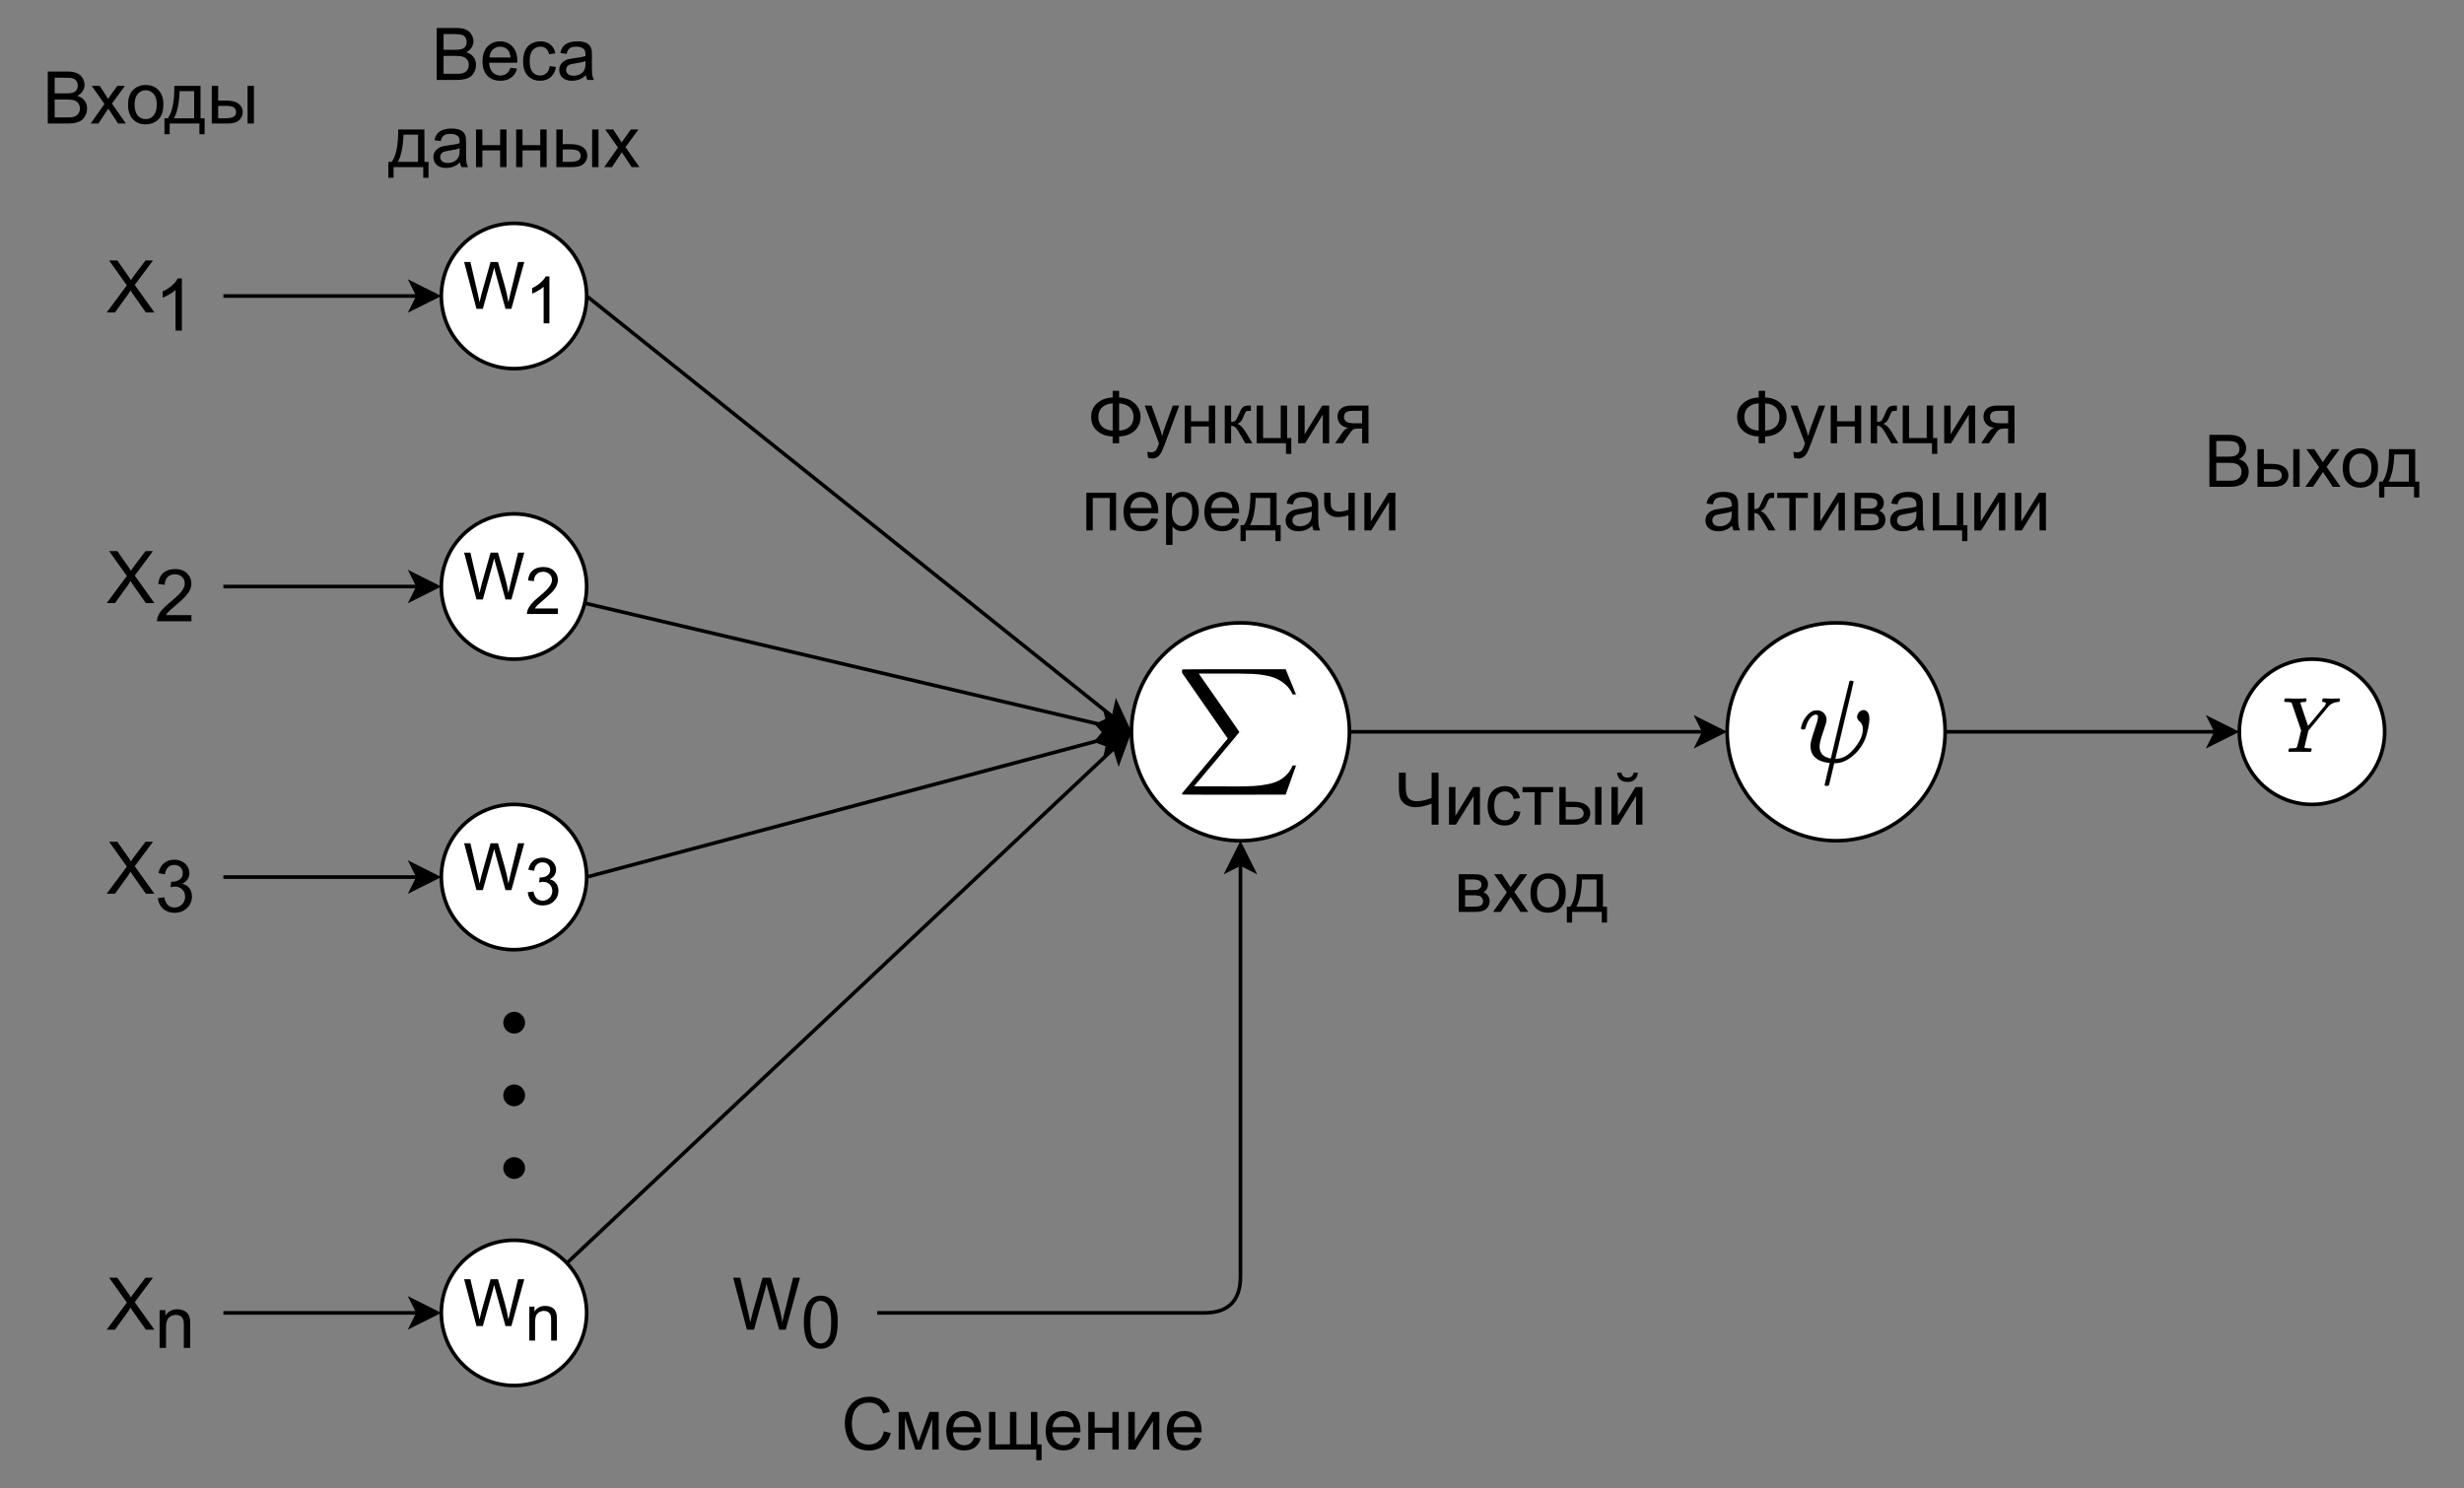 <?xml version="1.0" encoding="UTF-8" standalone="no"?>
<svg 
   width="508.08pt"
   height="306.96pt"
   viewBox="0 0 508.08 306.96"
   version="1.2"
   id="svg506"
   xmlns:xlink="http://www.w3.org/1999/xlink"
   xmlns="http://www.w3.org/2000/svg"
   xmlns:svg="http://www.w3.org/2000/svg" content="%3Cmxfile%20host%3D%22app.diagrams.net%22%20modified%3D%222022-03-26T09%3A40%3A06.247Z%22%20agent%3D%225.0%20(X11%3B%20Linux%20x86_64)%20AppleWebKit%2F537.36%20(KHTML%2C%20like%20Gecko)%20Chrome%2F99.0.484.84%20Safari%2F537.36%22%20version%3D%2217.2.4%22%20etag%3D%22e21JPhTMet1Eypc4PfhI%22%20type%3D%22device%22%3E%3Cdiagram%20id%3D%22GiPUT2ksp7ywxQwdrLEk%22%3E7Vtbc6QoFP41Pu6WeGt9TF8y%2B7JVU5WtSvJIWtJaY4urdLqzv35BQFHpjJ2oMx1TlSJwBMTzne8AB9qwV%2FvTtxxm0d84RIlhmeHJsNeGZfmeT1MmeOUCx%2Fe4YJfHIReBWnAX%2F4eE0BTSQxyiolGRYJyQOGsKtzhN0ZY0ZDDP8bFZ7RknzbdmcIc6grstTLrS%2BzgkkZB6rlM%2F%2BAvFu0i%2BGngBf7KHVW0uKCIY4iMXlV9nbwx7lWNMeG5%2FWqGEKU8qhqvg9szTamQ5SkmfBpYYBnmVH4dC%2Bq2imOKU%2FltGZJ%2FQEqBZdIrJg5J%2FpHnzT1eU1gxhUxZeZSEl%2BeuDWlBasWLdrCzJdnxobDxNleFDvhUiW6AP8x2qlN3VAag0S00S4T2ir6FVcpRAEr80u4fCOHZVvVp9NCM0qNemGM4LTA6iU8PyEjqIZZHBtKFn798Dw3j5jFPyR1Ga%2BA2tAPzsVH66fE5zO%2Fb%2FXvZEx8A74%2FLqBYenD%2FUP1P5ZX7L7tnkkCaUZs4pjFBN0l8ESiyMletNSYJFx7j3HJxSKkQguA7%2Fq%2BgXlBJ3OWu8Z5GQDYd2mcCS%2BKB5rVjpCFCl8lLKPQO1cSJwexuwOb7ii6Xcc0x4rtdmgqTbpJKouOJ9Eq5ZOqmH0UpN7vYywPgMjgDcdJbwJ5pIeNFp8QhotrpdG9megUcWPCWjkX0qjdy6vcnxIQ6bAvvNT8HsttoLr5UT6GThhTzi1SE97rfsUyROVO7bTG4EPTlTOwp1qopIf2mClw%2F7cVXHYi%2Fwodm6Zw9h5e1oHQdfOPY2de0PYuXVGfY9jam4oD%2BGBlp2ZE3oI%2B00PgXMS4R1OYbKppa0pcIA5VW%2BOb7sGR%2BMaft2sKoejWODDhdMeHfjHYgzUAknLepN4l9L8luoD5VTA7DTewuRGPNjHYcghRXQg8KnsiiGQMadW6sNdGu6a9XUguBCGzz6K5PgHWuEE5%2FVM8hwnSVs0vKdpRy%2FcXmyxh2CLe61s8bpsGSFu0luP3jBseXfwYaZUAd6EXFlcK1f8LldGCI701qM%2FElf6RhhmyhXLmZArwZVyRepM5Urw67gihzM4V%2FpGHmbKFXvCecXSbZVbMBQRzMr9HHwttciU9QORbSQtnSpJkqvACet6KRTrSc2jfPOCOABAi4ZG020Ic0wgUSFFeUw%2FmNmBMIjvtWRZpDD7B%2FNwAn%2FpCMh1QrQTHv5JpL6gGyaSOGGcQHtG%2FwXdu6GzJoSuG5owqF4CmgKDbp5pfrkpU6eUzHBWqwjVAcUfaxbTnPDXoCw10MwOFNHADZrRUTAlSm%2BfzevX5dqVeL34flSf9VyJX3zmKDesv8uho%2BYk%2Fn6Qhbn5tTBvTjTBz1fm7lhs6UYqmO%2B6AaUHW5WpW3q2QOZpui5TX0jmiltnRxV0casWEYMD1w0%2FjB5cGOkWk605FpKng%2BOfGLvuT06M%2BVCHODG2u6GOkmx8DWcr1LopJZ6kGc3fUjcJ9%2BykM30qMqO%2BoPGUVw6U1b5VKGsqlHXK1CzlC9HvbInbcrhAs7IHpoa47gDEtTWxkEuMQAe6qdS3FN9sKaB7iny%2B0DteD%2BjBWNBrYiliA1FxFgjI9EA7CtxrmSqbj7nCWrG1uo7RQVW33xgEVE2UhfF5ofAWSGZyqKiczt7nMNbt8eeKq%2B23cLW6S6zRgNXEYBq3LuW2Rdz5yopY3lw6c6OyvS0d5CqYN5BjXDhNxzjeVTBarH%2F1xZdR9W%2Fn7M3%2F%3C%2Fdiagram%3E%3C%2Fmxfile%3E">
  <rect x="0" y="0" width="508.08" height="306.96" fill="#808080" stroke="none"/>
  <defs
     id="defs139">
    <g
       id="g122">
      <symbol
         overflow="visible"
         id="glyph0-0">
        <path
           style="stroke:none;"
           d=""
           id="path2" />
      </symbol>
      <symbol
         overflow="visible"
         id="glyph0-1">
        <path
           style="stroke:none;"
           d="M 2.719 0 L 0.172 -9.656 L 1.469 -9.656 L 2.938 -3.328 C 3.102 -2.66 3.238 -2 3.344 -1.344 C 3.594 -2.375 3.738 -2.973 3.781 -3.141 L 5.625 -9.656 L 7.156 -9.656 L 8.547 -4.766 C 8.891 -3.555 9.141 -2.414 9.297 -1.344 C 9.422 -1.957 9.582 -2.66 9.781 -3.453 L 11.297 -9.656 L 12.578 -9.656 L 9.922 0 L 8.703 0 L 6.656 -7.359 C 6.488 -7.973 6.391 -8.348 6.359 -8.484 C 6.254 -8.047 6.16 -7.672 6.078 -7.359 L 4.031 0 Z M 2.719 0 "
           id="path5" />
      </symbol>
      <symbol
         overflow="visible"
         id="glyph0-2">
        <path
           style="stroke:none;"
           d="M 5.031 0 L 3.844 0 L 3.844 -7.547 C 3.551 -7.273 3.172 -7.004 2.703 -6.734 C 2.242 -6.461 1.832 -6.258 1.469 -6.125 L 1.469 -7.266 C 2.133 -7.578 2.711 -7.953 3.203 -8.391 C 3.703 -8.836 4.055 -9.27 4.266 -9.688 L 5.031 -9.688 Z M 5.031 0 "
           id="path8" />
      </symbol>
      <symbol
         overflow="visible"
         id="glyph0-3">
        <path
           style="stroke:none;"
           d="M 6.781 -1.141 L 6.781 0 L 0.406 0 C 0.395 -0.281 0.441 -0.555 0.547 -0.828 C 0.711 -1.254 0.973 -1.676 1.328 -2.094 C 1.68 -2.52 2.195 -3.008 2.875 -3.562 C 3.926 -4.426 4.633 -5.109 5 -5.609 C 5.375 -6.109 5.562 -6.582 5.562 -7.031 C 5.562 -7.508 5.391 -7.906 5.047 -8.219 C 4.711 -8.539 4.273 -8.703 3.734 -8.703 C 3.172 -8.703 2.719 -8.531 2.375 -8.188 C 2.031 -7.852 1.852 -7.383 1.844 -6.781 L 0.625 -6.906 C 0.707 -7.812 1.02 -8.5 1.562 -8.969 C 2.113 -9.445 2.848 -9.688 3.766 -9.688 C 4.691 -9.688 5.426 -9.43 5.969 -8.922 C 6.508 -8.41 6.781 -7.773 6.781 -7.016 C 6.781 -6.629 6.695 -6.25 6.531 -5.875 C 6.375 -5.5 6.113 -5.102 5.75 -4.688 C 5.383 -4.281 4.773 -3.719 3.922 -3 C 3.211 -2.395 2.754 -1.988 2.547 -1.781 C 2.348 -1.57 2.18 -1.359 2.047 -1.141 Z M 6.781 -1.141 "
           id="path11" />
      </symbol>
      <symbol
         overflow="visible"
         id="glyph0-4">
        <path
           style="stroke:none;"
           d="M 0.562 -2.547 L 1.75 -2.703 C 1.883 -2.035 2.113 -1.551 2.438 -1.25 C 2.77 -0.957 3.172 -0.812 3.641 -0.812 C 4.203 -0.812 4.672 -1.004 5.047 -1.391 C 5.43 -1.773 5.625 -2.254 5.625 -2.828 C 5.625 -3.367 5.445 -3.816 5.094 -4.172 C 4.738 -4.523 4.285 -4.703 3.734 -4.703 C 3.516 -4.703 3.238 -4.656 2.906 -4.562 L 3.031 -5.609 C 3.113 -5.598 3.176 -5.594 3.219 -5.594 C 3.727 -5.594 4.18 -5.723 4.578 -5.984 C 4.984 -6.254 5.188 -6.66 5.188 -7.203 C 5.188 -7.641 5.039 -8 4.75 -8.281 C 4.457 -8.57 4.078 -8.719 3.609 -8.719 C 3.148 -8.719 2.766 -8.57 2.453 -8.281 C 2.148 -7.988 1.957 -7.555 1.875 -6.984 L 0.688 -7.188 C 0.832 -7.977 1.16 -8.594 1.672 -9.031 C 2.18 -9.469 2.82 -9.688 3.594 -9.688 C 4.113 -9.688 4.594 -9.57 5.031 -9.344 C 5.477 -9.125 5.816 -8.816 6.047 -8.422 C 6.285 -8.035 6.406 -7.625 6.406 -7.188 C 6.406 -6.77 6.289 -6.391 6.062 -6.047 C 5.844 -5.703 5.516 -5.43 5.078 -5.234 C 5.648 -5.098 6.094 -4.82 6.406 -4.406 C 6.727 -3.988 6.891 -3.469 6.891 -2.844 C 6.891 -2.008 6.582 -1.297 5.969 -0.703 C 5.352 -0.117 4.578 0.172 3.641 0.172 C 2.785 0.172 2.078 -0.078 1.516 -0.578 C 0.961 -1.086 0.645 -1.742 0.562 -2.547 Z M 0.562 -2.547 "
           id="path14" />
      </symbol>
      <symbol
         overflow="visible"
         id="glyph0-5">
        <path
           style="stroke:none;"
           d="M 0.891 0 L 0.891 -7 L 1.953 -7 L 1.953 -6 C 2.461 -6.77 3.207 -7.156 4.188 -7.156 C 4.602 -7.156 4.988 -7.078 5.344 -6.922 C 5.695 -6.773 5.961 -6.578 6.141 -6.328 C 6.316 -6.078 6.438 -5.785 6.5 -5.453 C 6.551 -5.234 6.578 -4.848 6.578 -4.297 L 6.578 0 L 5.391 0 L 5.391 -4.25 C 5.391 -4.738 5.344 -5.098 5.25 -5.328 C 5.156 -5.566 4.988 -5.758 4.75 -5.906 C 4.52 -6.051 4.25 -6.125 3.938 -6.125 C 3.426 -6.125 2.988 -5.961 2.625 -5.641 C 2.258 -5.316 2.078 -4.707 2.078 -3.812 L 2.078 0 Z M 0.891 0 "
           id="path17" />
      </symbol>
      <symbol
         overflow="visible"
         id="glyph1-0">
        <path
           style="stroke:none;"
           d=""
           id="path20" />
      </symbol>
      <symbol
         overflow="visible"
         id="glyph1-1">
        <path
           style="stroke:none;"
           d="M 0.062 0 L 4.219 -5.594 L 0.562 -10.719 L 2.25 -10.719 L 4.188 -7.969 C 4.594 -7.406 4.883 -6.969 5.062 -6.656 C 5.301 -7.051 5.582 -7.457 5.906 -7.875 L 8.062 -10.719 L 9.609 -10.719 L 5.844 -5.672 L 9.906 0 L 8.141 0 L 5.438 -3.828 C 5.289 -4.047 5.133 -4.285 4.969 -4.547 C 4.727 -4.148 4.562 -3.879 4.469 -3.734 L 1.766 0 Z M 0.062 0 "
           id="path23" />
      </symbol>
      <symbol
         overflow="visible"
         id="glyph1-2">
        <path
           style="stroke:none;"
           d="M 5.578 0 L 4.266 0 L 4.266 -8.391 C 3.953 -8.086 3.535 -7.785 3.016 -7.484 C 2.504 -7.18 2.039 -6.953 1.625 -6.797 L 1.625 -8.078 C 2.363 -8.422 3.008 -8.836 3.562 -9.328 C 4.113 -9.828 4.504 -10.305 4.734 -10.766 L 5.578 -10.766 Z M 5.578 0 "
           id="path26" />
      </symbol>
      <symbol
         overflow="visible"
         id="glyph1-3">
        <path
           style="stroke:none;"
           d="M 7.547 -1.266 L 7.547 0 L 0.453 0 C 0.441 -0.312 0.492 -0.617 0.609 -0.922 C 0.785 -1.398 1.07 -1.875 1.469 -2.344 C 1.875 -2.812 2.453 -3.352 3.203 -3.969 C 4.367 -4.926 5.156 -5.68 5.562 -6.234 C 5.969 -6.797 6.172 -7.328 6.172 -7.828 C 6.172 -8.348 5.984 -8.785 5.609 -9.141 C 5.242 -9.504 4.758 -9.688 4.156 -9.688 C 3.52 -9.688 3.008 -9.492 2.625 -9.109 C 2.25 -8.723 2.062 -8.195 2.062 -7.531 L 0.703 -7.672 C 0.797 -8.68 1.145 -9.445 1.75 -9.969 C 2.352 -10.5 3.164 -10.766 4.188 -10.766 C 5.219 -10.766 6.031 -10.477 6.625 -9.906 C 7.227 -9.344 7.531 -8.641 7.531 -7.797 C 7.531 -7.359 7.441 -6.93 7.266 -6.516 C 7.086 -6.109 6.797 -5.676 6.391 -5.219 C 5.984 -4.758 5.305 -4.129 4.359 -3.328 C 3.566 -2.66 3.055 -2.207 2.828 -1.969 C 2.609 -1.738 2.426 -1.504 2.281 -1.266 Z M 7.547 -1.266 "
           id="path29" />
      </symbol>
      <symbol
         overflow="visible"
         id="glyph1-4">
        <path
           style="stroke:none;"
           d="M 0.625 -2.828 L 1.953 -3 C 2.098 -2.258 2.352 -1.723 2.719 -1.391 C 3.082 -1.066 3.523 -0.906 4.047 -0.906 C 4.66 -0.906 5.18 -1.117 5.609 -1.547 C 6.035 -1.973 6.25 -2.504 6.25 -3.141 C 6.25 -3.742 6.051 -4.238 5.656 -4.625 C 5.27 -5.02 4.77 -5.219 4.156 -5.219 C 3.906 -5.219 3.598 -5.172 3.234 -5.078 L 3.375 -6.234 C 3.457 -6.223 3.523 -6.219 3.578 -6.219 C 4.141 -6.219 4.645 -6.363 5.094 -6.656 C 5.539 -6.945 5.766 -7.398 5.766 -8.016 C 5.766 -8.492 5.602 -8.891 5.281 -9.203 C 4.957 -9.523 4.535 -9.688 4.016 -9.688 C 3.504 -9.688 3.078 -9.523 2.734 -9.203 C 2.391 -8.879 2.172 -8.395 2.078 -7.75 L 0.766 -7.984 C 0.922 -8.867 1.285 -9.551 1.859 -10.031 C 2.43 -10.52 3.141 -10.766 3.984 -10.766 C 4.566 -10.766 5.102 -10.641 5.594 -10.391 C 6.094 -10.141 6.473 -9.797 6.734 -9.359 C 6.992 -8.93 7.125 -8.473 7.125 -7.984 C 7.125 -7.516 7 -7.086 6.75 -6.703 C 6.5 -6.328 6.129 -6.031 5.641 -5.812 C 6.273 -5.664 6.77 -5.359 7.125 -4.891 C 7.477 -4.43 7.656 -3.859 7.656 -3.172 C 7.656 -2.234 7.312 -1.438 6.625 -0.781 C 5.945 -0.133 5.082 0.188 4.031 0.188 C 3.094 0.188 2.312 -0.094 1.688 -0.656 C 1.07 -1.219 0.719 -1.941 0.625 -2.828 Z M 0.625 -2.828 "
           id="path32" />
      </symbol>
      <symbol
         overflow="visible"
         id="glyph1-5">
        <path
           style="stroke:none;"
           d="M 0.984 0 L 0.984 -7.766 L 2.172 -7.766 L 2.172 -6.672 C 2.742 -7.523 3.566 -7.953 4.641 -7.953 C 5.109 -7.953 5.539 -7.863 5.938 -7.688 C 6.332 -7.52 6.625 -7.301 6.812 -7.031 C 7.008 -6.758 7.148 -6.438 7.234 -6.062 C 7.273 -5.812 7.297 -5.383 7.297 -4.781 L 7.297 0 L 5.984 0 L 5.984 -4.719 C 5.984 -5.258 5.93 -5.66 5.828 -5.922 C 5.723 -6.191 5.539 -6.406 5.281 -6.562 C 5.02 -6.719 4.719 -6.797 4.375 -6.797 C 3.812 -6.797 3.328 -6.617 2.922 -6.266 C 2.516 -5.91 2.312 -5.238 2.312 -4.25 L 2.312 0 Z M 0.984 0 "
           id="path35" />
      </symbol>
      <symbol
         overflow="visible"
         id="glyph1-6">
        <path
           style="stroke:none;"
           d="M 1.094 0 L 1.094 -10.719 L 5.125 -10.719 C 5.938 -10.719 6.594 -10.609 7.094 -10.391 C 7.594 -10.18 7.977 -9.848 8.25 -9.391 C 8.531 -8.941 8.672 -8.473 8.672 -7.984 C 8.672 -7.523 8.547 -7.094 8.297 -6.688 C 8.055 -6.281 7.68 -5.953 7.172 -5.703 C 7.828 -5.516 8.328 -5.191 8.672 -4.734 C 9.023 -4.273 9.203 -3.734 9.203 -3.109 C 9.203 -2.609 9.094 -2.141 8.875 -1.703 C 8.664 -1.273 8.406 -0.941 8.094 -0.703 C 7.781 -0.473 7.391 -0.297 6.922 -0.172 C 6.453 -0.055 5.875 0 5.188 0 Z M 2.516 -6.219 L 4.844 -6.219 C 5.469 -6.219 5.914 -6.258 6.188 -6.344 C 6.551 -6.445 6.82 -6.625 7 -6.875 C 7.188 -7.125 7.281 -7.438 7.281 -7.812 C 7.281 -8.164 7.191 -8.477 7.016 -8.75 C 6.848 -9.02 6.602 -9.203 6.281 -9.297 C 5.969 -9.398 5.426 -9.453 4.656 -9.453 L 2.516 -9.453 Z M 2.516 -1.266 L 5.188 -1.266 C 5.645 -1.266 5.969 -1.281 6.156 -1.312 C 6.477 -1.375 6.75 -1.473 6.969 -1.609 C 7.188 -1.742 7.363 -1.941 7.5 -2.203 C 7.645 -2.461 7.719 -2.766 7.719 -3.109 C 7.719 -3.504 7.613 -3.848 7.406 -4.141 C 7.207 -4.441 6.926 -4.648 6.562 -4.766 C 6.195 -4.891 5.676 -4.953 5 -4.953 L 2.516 -4.953 Z M 2.516 -1.266 "
           id="path38" />
      </symbol>
      <symbol
         overflow="visible"
         id="glyph1-7">
        <path
           style="stroke:none;"
           d="M 0.109 0 L 2.953 -4.031 L 0.328 -7.766 L 1.969 -7.766 L 3.156 -5.953 C 3.383 -5.598 3.566 -5.305 3.703 -5.078 C 3.922 -5.398 4.117 -5.688 4.297 -5.938 L 5.609 -7.766 L 7.172 -7.766 L 4.5 -4.109 L 7.375 0 L 5.766 0 L 4.172 -2.422 L 3.75 -3.062 L 1.703 0 Z M 0.109 0 "
           id="path41" />
      </symbol>
      <symbol
         overflow="visible"
         id="glyph1-8">
        <path
           style="stroke:none;"
           d="M 0.5 -3.891 C 0.5 -5.328 0.898 -6.391 1.703 -7.078 C 2.367 -7.66 3.18 -7.953 4.141 -7.953 C 5.211 -7.953 6.086 -7.598 6.766 -6.891 C 7.441 -6.191 7.781 -5.227 7.781 -4 C 7.781 -3 7.629 -2.211 7.328 -1.641 C 7.023 -1.066 6.586 -0.617 6.016 -0.297 C 5.441 0.016 4.816 0.172 4.141 0.172 C 3.055 0.172 2.176 -0.176 1.5 -0.875 C 0.832 -1.57 0.5 -2.578 0.5 -3.891 Z M 1.844 -3.891 C 1.844 -2.891 2.062 -2.141 2.5 -1.641 C 2.938 -1.148 3.484 -0.906 4.141 -0.906 C 4.797 -0.906 5.336 -1.156 5.766 -1.656 C 6.203 -2.156 6.422 -2.91 6.422 -3.922 C 6.422 -4.891 6.203 -5.617 5.766 -6.109 C 5.328 -6.609 4.785 -6.859 4.141 -6.859 C 3.484 -6.859 2.938 -6.609 2.5 -6.109 C 2.062 -5.617 1.844 -4.879 1.844 -3.891 Z M 1.844 -3.891 "
           id="path44" />
      </symbol>
      <symbol
         overflow="visible"
         id="glyph1-9">
        <path
           style="stroke:none;"
           d="M 2.031 -7.766 L 7.438 -7.766 L 7.438 -1.078 L 8.281 -1.078 L 8.281 2.203 L 7.203 2.203 L 7.203 0 L 1.078 0 L 1.078 2.203 L 0 2.203 L 0 -1.078 L 0.688 -1.078 C 1.613 -2.336 2.062 -4.566 2.031 -7.766 Z M 3.125 -6.688 C 3.031 -4.156 2.641 -2.285 1.953 -1.078 L 6.125 -1.078 L 6.125 -6.688 Z M 3.125 -6.688 "
           id="path47" />
      </symbol>
      <symbol
         overflow="visible"
         id="glyph1-10">
        <path
           style="stroke:none;"
           d="M 8.391 -7.766 L 9.703 -7.766 L 9.703 0 L 8.391 0 Z M 1.016 -7.766 L 2.328 -7.766 L 2.328 -4.734 L 4 -4.734 C 5.094 -4.734 5.93 -4.52 6.516 -4.094 C 7.098 -3.676 7.391 -3.098 7.391 -2.359 C 7.391 -1.711 7.145 -1.156 6.656 -0.688 C 6.164 -0.227 5.383 0 4.312 0 L 1.016 0 Z M 2.328 -1.078 L 3.719 -1.078 C 4.551 -1.078 5.145 -1.18 5.5 -1.391 C 5.852 -1.598 6.031 -1.914 6.031 -2.344 C 6.031 -2.688 5.898 -2.988 5.641 -3.25 C 5.379 -3.508 4.797 -3.641 3.891 -3.641 L 2.328 -3.641 Z M 2.328 -1.078 "
           id="path50" />
      </symbol>
      <symbol
         overflow="visible"
         id="glyph1-11">
        <path
           style="stroke:none;"
           d="M 3.031 0 L 0.188 -10.719 L 1.641 -10.719 L 3.266 -3.688 C 3.441 -2.957 3.594 -2.227 3.719 -1.5 C 4 -2.645 4.16 -3.305 4.203 -3.484 L 6.25 -10.719 L 7.953 -10.719 L 9.5 -5.297 C 9.883 -3.953 10.16 -2.688 10.328 -1.5 C 10.461 -2.176 10.641 -2.953 10.859 -3.828 L 12.547 -10.719 L 13.969 -10.719 L 11.031 0 L 9.672 0 L 7.406 -8.172 C 7.219 -8.859 7.102 -9.281 7.062 -9.438 C 6.957 -8.938 6.852 -8.516 6.75 -8.172 L 4.484 0 Z M 3.031 0 "
           id="path53" />
      </symbol>
      <symbol
         overflow="visible"
         id="glyph1-12">
        <path
           style="stroke:none;"
           d="M 0.625 -5.297 C 0.625 -6.555 0.754 -7.57 1.016 -8.344 C 1.273 -9.125 1.66 -9.723 2.172 -10.141 C 2.691 -10.555 3.344 -10.766 4.125 -10.766 C 4.695 -10.766 5.195 -10.648 5.625 -10.422 C 6.062 -10.191 6.422 -9.859 6.703 -9.422 C 6.992 -8.984 7.219 -8.453 7.375 -7.828 C 7.531 -7.203 7.609 -6.359 7.609 -5.297 C 7.609 -4.035 7.477 -3.016 7.219 -2.234 C 6.969 -1.461 6.582 -0.863 6.062 -0.438 C 5.551 -0.02 4.906 0.188 4.125 0.188 C 3.082 0.188 2.27 -0.18 1.688 -0.922 C 0.977 -1.816 0.625 -3.273 0.625 -5.297 Z M 1.969 -5.297 C 1.969 -3.535 2.176 -2.363 2.594 -1.781 C 3.008 -1.195 3.52 -0.906 4.125 -0.906 C 4.727 -0.906 5.234 -1.195 5.641 -1.781 C 6.055 -2.363 6.266 -3.535 6.266 -5.297 C 6.266 -7.055 6.055 -8.227 5.641 -8.812 C 5.234 -9.395 4.723 -9.688 4.109 -9.688 C 3.504 -9.688 3.02 -9.426 2.656 -8.906 C 2.195 -8.258 1.969 -7.055 1.969 -5.297 Z M 1.969 -5.297 "
           id="path56" />
      </symbol>
      <symbol
         overflow="visible"
         id="glyph1-13">
        <path
           style="stroke:none;"
           d="M 8.812 -3.766 L 10.234 -3.406 C 9.93 -2.238 9.395 -1.348 8.625 -0.734 C 7.852 -0.117 6.906 0.188 5.781 0.188 C 4.625 0.188 3.68 -0.047 2.953 -0.516 C 2.234 -0.992 1.688 -1.676 1.312 -2.562 C 0.938 -3.457 0.75 -4.414 0.75 -5.438 C 0.75 -6.562 0.961 -7.535 1.391 -8.359 C 1.816 -9.191 2.422 -9.82 3.203 -10.25 C 3.992 -10.688 4.863 -10.906 5.812 -10.906 C 6.883 -10.906 7.785 -10.629 8.516 -10.078 C 9.242 -9.535 9.754 -8.77 10.047 -7.781 L 8.641 -7.453 C 8.398 -8.234 8.039 -8.801 7.562 -9.156 C 7.094 -9.508 6.5 -9.688 5.781 -9.688 C 4.957 -9.688 4.266 -9.488 3.703 -9.094 C 3.148 -8.707 2.758 -8.18 2.531 -7.516 C 2.312 -6.848 2.203 -6.16 2.203 -5.453 C 2.203 -4.535 2.332 -3.738 2.594 -3.062 C 2.863 -2.383 3.281 -1.875 3.844 -1.531 C 4.406 -1.195 5.016 -1.031 5.672 -1.031 C 6.461 -1.031 7.133 -1.258 7.688 -1.719 C 8.238 -2.176 8.613 -2.859 8.812 -3.766 Z M 8.812 -3.766 "
           id="path59" />
      </symbol>
      <symbol
         overflow="visible"
         id="glyph1-14">
        <path
           style="stroke:none;"
           d="M 1.031 -7.766 L 3.078 -7.766 L 5.109 -1.547 L 7.375 -7.766 L 9.281 -7.766 L 9.281 0 L 7.953 0 L 7.953 -6.25 L 5.656 0 L 4.484 0 L 2.312 -6.562 L 2.312 0 L 1.031 0 Z M 1.031 -7.766 "
           id="path62" />
      </symbol>
      <symbol
         overflow="visible"
         id="glyph1-15">
        <path
           style="stroke:none;"
           d="M 6.312 -2.5 L 7.672 -2.328 C 7.453 -1.535 7.051 -0.922 6.469 -0.484 C 5.895 -0.047 5.156 0.172 4.25 0.172 C 3.113 0.172 2.211 -0.176 1.547 -0.875 C 0.879 -1.57 0.547 -2.551 0.547 -3.812 C 0.547 -5.125 0.879 -6.141 1.547 -6.859 C 2.223 -7.586 3.098 -7.953 4.172 -7.953 C 5.211 -7.953 6.062 -7.598 6.719 -6.891 C 7.383 -6.18 7.719 -5.188 7.719 -3.906 C 7.719 -3.82 7.711 -3.703 7.703 -3.547 L 1.906 -3.547 C 1.957 -2.691 2.195 -2.035 2.625 -1.578 C 3.062 -1.129 3.609 -0.906 4.266 -0.906 C 4.742 -0.906 5.148 -1.031 5.484 -1.281 C 5.828 -1.539 6.102 -1.945 6.312 -2.5 Z M 1.984 -4.625 L 6.328 -4.625 C 6.266 -5.281 6.098 -5.773 5.828 -6.109 C 5.398 -6.609 4.852 -6.859 4.188 -6.859 C 3.582 -6.859 3.07 -6.656 2.656 -6.25 C 2.25 -5.844 2.023 -5.301 1.984 -4.625 Z M 1.984 -4.625 "
           id="path65" />
      </symbol>
      <symbol
         overflow="visible"
         id="glyph1-16">
        <path
           style="stroke:none;"
           d="M 1.031 -7.766 L 2.344 -7.766 L 2.344 -1.078 L 5.344 -1.078 L 5.344 -7.766 L 6.672 -7.766 L 6.672 -1.078 L 9.672 -1.078 L 9.672 -7.766 L 10.984 -7.766 L 10.984 -1.078 L 11.859 -1.078 L 11.859 2.203 L 10.766 2.203 L 10.766 0 L 1.031 0 Z M 1.031 -7.766 "
           id="path68" />
      </symbol>
      <symbol
         overflow="visible"
         id="glyph1-17">
        <path
           style="stroke:none;"
           d="M 1 -7.766 L 2.312 -7.766 L 2.312 -4.531 L 5.969 -4.531 L 5.969 -7.766 L 7.281 -7.766 L 7.281 0 L 5.969 0 L 5.969 -3.453 L 2.312 -3.453 L 2.312 0 L 1 0 Z M 1 -7.766 "
           id="path71" />
      </symbol>
      <symbol
         overflow="visible"
         id="glyph1-18">
        <path
           style="stroke:none;"
           d="M 0.984 -7.766 L 2.312 -7.766 L 2.312 -1.844 L 5.953 -7.766 L 7.375 -7.766 L 7.375 0 L 6.062 0 L 6.062 -5.891 L 2.406 0 L 0.984 0 Z M 0.984 -7.766 "
           id="path74" />
      </symbol>
      <symbol
         overflow="visible"
         id="glyph1-19">
        <path
           style="stroke:none;"
           d="M 5.031 -9.438 L 5.031 -10.812 L 6.359 -10.812 L 6.359 -9.438 C 7.734 -9.363 8.812 -8.953 9.594 -8.203 C 10.383 -7.453 10.781 -6.523 10.781 -5.422 C 10.781 -4.328 10.395 -3.398 9.625 -2.641 C 8.863 -1.879 7.773 -1.461 6.359 -1.391 L 6.359 0 L 5.031 0 L 5.031 -1.391 C 3.758 -1.43 2.703 -1.812 1.859 -2.531 C 1.016 -3.258 0.594 -4.223 0.594 -5.422 C 0.594 -6.609 1.016 -7.562 1.859 -8.281 C 2.703 -9 3.758 -9.383 5.031 -9.438 Z M 6.359 -8.219 L 6.359 -2.609 C 7.273 -2.648 8 -2.914 8.531 -3.406 C 9.062 -3.895 9.328 -4.566 9.328 -5.422 C 9.328 -6.254 9.066 -6.914 8.547 -7.406 C 8.023 -7.895 7.297 -8.164 6.359 -8.219 Z M 5.031 -8.219 C 4.145 -8.176 3.43 -7.91 2.891 -7.422 C 2.348 -6.941 2.078 -6.273 2.078 -5.422 C 2.078 -4.566 2.344 -3.895 2.875 -3.406 C 3.414 -2.914 4.133 -2.648 5.031 -2.609 Z M 5.031 -8.219 "
           id="path77" />
      </symbol>
      <symbol
         overflow="visible"
         id="glyph1-20">
        <path
           style="stroke:none;"
           d="M 0.922 3 L 0.781 1.75 C 1.07 1.832 1.32 1.875 1.531 1.875 C 1.82 1.875 2.055 1.82 2.234 1.719 C 2.41 1.625 2.555 1.488 2.672 1.312 C 2.754 1.188 2.891 0.863 3.078 0.344 C 3.098 0.27 3.133 0.16 3.188 0.016 L 0.234 -7.766 L 1.656 -7.766 L 3.281 -3.266 C 3.488 -2.703 3.676 -2.102 3.844 -1.469 C 3.988 -2.07 4.164 -2.66 4.375 -3.234 L 6.047 -7.766 L 7.359 -7.766 L 4.406 0.125 C 4.082 0.977 3.836 1.566 3.672 1.891 C 3.43 2.328 3.16 2.645 2.859 2.844 C 2.555 3.051 2.195 3.156 1.781 3.156 C 1.52 3.156 1.234 3.102 0.922 3 Z M 0.922 3 "
           id="path80" />
      </symbol>
      <symbol
         overflow="visible"
         id="glyph1-21">
        <path
           style="stroke:none;"
           d="M 0.984 -7.766 L 2.297 -7.766 L 2.297 -4.406 C 2.711 -4.406 3.004 -4.484 3.172 -4.641 C 3.348 -4.805 3.598 -5.281 3.922 -6.062 C 4.18 -6.676 4.391 -7.078 4.547 -7.266 C 4.711 -7.461 4.898 -7.594 5.109 -7.656 C 5.316 -7.727 5.648 -7.766 6.109 -7.766 L 6.375 -7.766 L 6.375 -6.688 L 6.016 -6.688 C 5.672 -6.688 5.445 -6.633 5.344 -6.531 C 5.238 -6.426 5.082 -6.109 4.875 -5.578 C 4.676 -5.066 4.492 -4.711 4.328 -4.516 C 4.16 -4.328 3.906 -4.148 3.562 -3.984 C 4.125 -3.836 4.68 -3.312 5.234 -2.406 L 6.672 0 L 5.219 0 L 3.812 -2.406 C 3.531 -2.883 3.281 -3.203 3.062 -3.359 C 2.852 -3.516 2.598 -3.594 2.297 -3.594 L 2.297 0 L 0.984 0 Z M 0.984 -7.766 "
           id="path83" />
      </symbol>
      <symbol
         overflow="visible"
         id="glyph1-22">
        <path
           style="stroke:none;"
           d="M 1.016 -7.766 L 2.328 -7.766 L 2.328 -1.078 L 5.969 -1.078 L 5.969 -7.766 L 7.281 -7.766 L 7.281 -1.078 L 8.141 -1.078 L 8.141 2.203 L 7.047 2.203 L 7.047 0 L 1.016 0 Z M 1.016 -7.766 "
           id="path86" />
      </symbol>
      <symbol
         overflow="visible"
         id="glyph1-23">
        <path
           style="stroke:none;"
           d="M 7.109 -7.766 L 7.109 0 L 5.797 0 L 5.797 -3.031 L 5.031 -3.031 C 4.57 -3.031 4.227 -2.969 4 -2.844 C 3.77 -2.727 3.438 -2.348 3 -1.703 L 1.859 0 L 0.234 0 L 1.641 -2.094 C 2.078 -2.727 2.508 -3.086 2.938 -3.172 C 2.188 -3.273 1.629 -3.547 1.266 -3.984 C 0.898 -4.422 0.719 -4.926 0.719 -5.5 C 0.719 -6.176 0.957 -6.723 1.438 -7.141 C 1.914 -7.555 2.602 -7.766 3.5 -7.766 Z M 5.797 -6.688 L 3.922 -6.688 C 3.141 -6.688 2.633 -6.562 2.406 -6.312 C 2.176 -6.07 2.062 -5.785 2.062 -5.453 C 2.062 -4.992 2.227 -4.656 2.562 -4.438 C 2.895 -4.219 3.488 -4.109 4.344 -4.109 L 5.797 -4.109 Z M 5.797 -6.688 "
           id="path89" />
      </symbol>
      <symbol
         overflow="visible"
         id="glyph1-24">
        <path
           style="stroke:none;"
           d=""
           id="path92" />
      </symbol>
      <symbol
         overflow="visible"
         id="glyph1-25">
        <path
           style="stroke:none;"
           d="M 1 -7.766 L 7.125 -7.766 L 7.125 0 L 5.812 0 L 5.812 -6.688 L 2.312 -6.688 L 2.312 0 L 1 0 Z M 1 -7.766 "
           id="path95" />
      </symbol>
      <symbol
         overflow="visible"
         id="glyph1-26">
        <path
           style="stroke:none;"
           d="M 0.984 2.984 L 0.984 -7.766 L 2.188 -7.766 L 2.188 -6.766 C 2.469 -7.16 2.785 -7.457 3.141 -7.656 C 3.504 -7.852 3.938 -7.953 4.438 -7.953 C 5.102 -7.953 5.688 -7.781 6.188 -7.438 C 6.695 -7.094 7.082 -6.609 7.344 -5.984 C 7.602 -5.367 7.734 -4.688 7.734 -3.938 C 7.734 -3.145 7.586 -2.43 7.297 -1.797 C 7.016 -1.16 6.602 -0.672 6.062 -0.328 C 5.52 0.004 4.945 0.172 4.344 0.172 C 3.906 0.172 3.508 0.082 3.156 -0.094 C 2.812 -0.281 2.531 -0.52 2.312 -0.812 L 2.312 2.984 Z M 2.188 -3.844 C 2.188 -2.844 2.383 -2.102 2.781 -1.625 C 3.188 -1.145 3.68 -0.906 4.266 -0.906 C 4.848 -0.906 5.348 -1.148 5.766 -1.641 C 6.18 -2.141 6.391 -2.91 6.391 -3.953 C 6.391 -4.941 6.188 -5.68 5.781 -6.172 C 5.375 -6.672 4.883 -6.922 4.312 -6.922 C 3.75 -6.922 3.254 -6.656 2.828 -6.125 C 2.398 -5.602 2.188 -4.844 2.188 -3.844 Z M 2.188 -3.844 "
           id="path98" />
      </symbol>
      <symbol
         overflow="visible"
         id="glyph1-27">
        <path
           style="stroke:none;"
           d="M 6.062 -0.953 C 5.57 -0.547 5.098 -0.254 4.641 -0.078 C 4.191 0.086 3.711 0.172 3.203 0.172 C 2.348 0.172 1.691 -0.035 1.234 -0.453 C 0.773 -0.867 0.547 -1.398 0.547 -2.047 C 0.547 -2.43 0.629 -2.781 0.797 -3.094 C 0.973 -3.406 1.203 -3.656 1.484 -3.844 C 1.766 -4.039 2.078 -4.188 2.422 -4.281 C 2.68 -4.344 3.07 -4.41 3.594 -4.484 C 4.656 -4.609 5.441 -4.758 5.953 -4.938 C 5.953 -5.113 5.953 -5.227 5.953 -5.281 C 5.953 -5.812 5.828 -6.188 5.578 -6.406 C 5.242 -6.707 4.742 -6.859 4.078 -6.859 C 3.461 -6.859 3.004 -6.75 2.703 -6.531 C 2.41 -6.312 2.195 -5.926 2.062 -5.375 L 0.766 -5.547 C 0.879 -6.098 1.07 -6.539 1.344 -6.875 C 1.613 -7.219 2 -7.484 2.5 -7.672 C 3.008 -7.859 3.598 -7.953 4.266 -7.953 C 4.93 -7.953 5.473 -7.875 5.891 -7.719 C 6.305 -7.562 6.609 -7.363 6.797 -7.125 C 6.992 -6.883 7.133 -6.582 7.219 -6.219 C 7.258 -6 7.281 -5.598 7.281 -5.016 L 7.281 -3.25 C 7.281 -2.031 7.305 -1.258 7.359 -0.938 C 7.422 -0.613 7.535 -0.301 7.703 0 L 6.328 0 C 6.18 -0.27 6.094 -0.586 6.062 -0.953 Z M 5.953 -3.906 C 5.473 -3.707 4.754 -3.539 3.797 -3.406 C 3.254 -3.32 2.867 -3.234 2.641 -3.141 C 2.422 -3.047 2.25 -2.898 2.125 -2.703 C 2.008 -2.516 1.953 -2.305 1.953 -2.078 C 1.953 -1.734 2.082 -1.441 2.344 -1.203 C 2.613 -0.973 3.004 -0.859 3.516 -0.859 C 4.016 -0.859 4.461 -0.969 4.859 -1.188 C 5.254 -1.406 5.547 -1.707 5.734 -2.094 C 5.879 -2.395 5.953 -2.836 5.953 -3.422 Z M 5.953 -3.906 "
           id="path101" />
      </symbol>
      <symbol
         overflow="visible"
         id="glyph1-28">
        <path
           style="stroke:none;"
           d="M 0.5 -7.766 L 1.828 -7.766 L 1.828 -6.297 C 1.828 -5.66 1.863 -5.203 1.938 -4.922 C 2.008 -4.641 2.188 -4.391 2.469 -4.172 C 2.758 -3.961 3.125 -3.859 3.562 -3.859 C 4.062 -3.859 4.707 -3.988 5.5 -4.25 L 5.5 -7.766 L 6.812 -7.766 L 6.812 0 L 5.5 0 L 5.5 -3.125 C 4.688 -2.875 3.93 -2.75 3.234 -2.75 C 2.641 -2.75 2.113 -2.898 1.656 -3.203 C 1.207 -3.504 0.898 -3.867 0.734 -4.297 C 0.578 -4.734 0.5 -5.211 0.5 -5.734 Z M 0.5 -7.766 "
           id="path104" />
      </symbol>
      <symbol
         overflow="visible"
         id="glyph1-29">
        <path
           style="stroke:none;"
           d="M 0.281 -7.766 L 6.594 -7.766 L 6.594 -6.688 L 4.094 -6.688 L 4.094 0 L 2.781 0 L 2.781 -6.688 L 0.281 -6.688 Z M 0.281 -7.766 "
           id="path107" />
      </symbol>
      <symbol
         overflow="visible"
         id="glyph1-30">
        <path
           style="stroke:none;"
           d="M 1 -7.766 L 4.031 -7.766 C 4.781 -7.766 5.332 -7.703 5.688 -7.578 C 6.051 -7.453 6.363 -7.223 6.625 -6.891 C 6.895 -6.566 7.031 -6.172 7.031 -5.703 C 7.031 -5.336 6.953 -5.016 6.797 -4.734 C 6.641 -4.461 6.41 -4.234 6.109 -4.047 C 6.473 -3.922 6.773 -3.691 7.016 -3.359 C 7.254 -3.023 7.375 -2.629 7.375 -2.172 C 7.32 -1.43 7.055 -0.883 6.578 -0.531 C 6.109 -0.176 5.414 0 4.5 0 L 1 0 Z M 2.312 -4.5 L 3.719 -4.5 C 4.281 -4.5 4.664 -4.523 4.875 -4.578 C 5.082 -4.641 5.27 -4.758 5.438 -4.938 C 5.602 -5.113 5.688 -5.328 5.688 -5.578 C 5.688 -5.992 5.539 -6.281 5.25 -6.438 C 4.957 -6.602 4.461 -6.688 3.766 -6.688 L 2.312 -6.688 Z M 2.312 -1.078 L 4.047 -1.078 C 4.797 -1.078 5.305 -1.164 5.578 -1.344 C 5.859 -1.52 6.004 -1.816 6.016 -2.234 C 6.016 -2.484 5.93 -2.711 5.766 -2.922 C 5.609 -3.141 5.398 -3.273 5.141 -3.328 C 4.891 -3.391 4.477 -3.422 3.906 -3.422 L 2.312 -3.422 Z M 2.312 -1.078 "
           id="path110" />
      </symbol>
      <symbol
         overflow="visible"
         id="glyph1-31">
        <path
           style="stroke:none;"
           d="M 6.062 -2.844 L 7.359 -2.672 C 7.211 -1.785 6.848 -1.086 6.266 -0.578 C 5.68 -0.078 4.969 0.172 4.125 0.172 C 3.062 0.172 2.203 -0.172 1.547 -0.859 C 0.898 -1.555 0.578 -2.555 0.578 -3.859 C 0.578 -4.691 0.719 -5.422 1 -6.047 C 1.281 -6.68 1.703 -7.156 2.266 -7.469 C 2.836 -7.789 3.457 -7.953 4.125 -7.953 C 4.969 -7.953 5.656 -7.738 6.188 -7.312 C 6.727 -6.883 7.078 -6.273 7.234 -5.484 L 5.953 -5.297 C 5.828 -5.816 5.609 -6.207 5.297 -6.469 C 4.992 -6.727 4.617 -6.859 4.172 -6.859 C 3.516 -6.859 2.977 -6.617 2.562 -6.141 C 2.145 -5.672 1.938 -4.922 1.938 -3.891 C 1.938 -2.848 2.133 -2.086 2.531 -1.609 C 2.938 -1.141 3.461 -0.906 4.109 -0.906 C 4.617 -0.906 5.047 -1.062 5.391 -1.375 C 5.742 -1.695 5.969 -2.188 6.062 -2.844 Z M 6.062 -2.844 "
           id="path113" />
      </symbol>
      <symbol
         overflow="visible"
         id="glyph1-32">
        <path
           style="stroke:none;"
           d="M 8.812 0 L 7.391 0 L 7.391 -4.328 C 6.117 -3.848 5.004 -3.609 4.047 -3.609 C 3.297 -3.609 2.633 -3.781 2.062 -4.125 C 1.5 -4.477 1.117 -4.922 0.922 -5.453 C 0.734 -5.992 0.641 -6.703 0.641 -7.578 L 0.641 -10.719 L 2.062 -10.719 L 2.062 -7.703 C 2.062 -6.535 2.273 -5.766 2.703 -5.391 C 3.129 -5.023 3.641 -4.844 4.234 -4.844 C 5.234 -4.844 6.285 -5.066 7.391 -5.516 L 7.391 -10.719 L 8.812 -10.719 Z M 8.812 0 "
           id="path116" />
      </symbol>
      <symbol
         overflow="visible"
         id="glyph1-33">
        <path
           style="stroke:none;"
           d="M 0.984 -7.766 L 2.312 -7.766 L 2.312 -1.844 L 5.953 -7.766 L 7.375 -7.766 L 7.375 0 L 6.062 0 L 6.062 -5.891 L 2.406 0 L 0.984 0 Z M 5.562 -10.719 L 6.453 -10.719 C 6.379 -10.102 6.156 -9.629 5.781 -9.297 C 5.414 -8.973 4.922 -8.812 4.297 -8.812 C 3.672 -8.812 3.172 -8.973 2.797 -9.297 C 2.43 -9.629 2.211 -10.102 2.141 -10.719 L 3.031 -10.719 C 3.102 -10.383 3.238 -10.133 3.438 -9.969 C 3.645 -9.801 3.914 -9.719 4.25 -9.719 C 4.645 -9.719 4.941 -9.797 5.141 -9.953 C 5.348 -10.117 5.488 -10.375 5.562 -10.719 Z M 5.562 -10.719 "
           id="path119" />
      </symbol>
    </g>
    <clipPath
       id="clip1">
      <path
         d="M 243 137.113 L 268 137.113 L 268 164.836 L 243 164.836 Z M 243 137.113 "
         id="path124" />
    </clipPath>
    <clipPath
       id="clip2">
      <path
         d="M 471 144 L 482.523 144 L 482.523 155.848 L 471 155.848 Z M 471 144 "
         id="path127" />
    </clipPath>
    <clipPath
       id="clip3">
      <path
         d="M 470.535 143.109 L 482.523 143.109 L 482.523 155.848 L 470.535 155.848 Z M 470.535 143.109 "
         id="path130" />
    </clipPath>
    <clipPath
       id="clip4">
      <path
         d="M 371 140 L 385.871 140 L 385.871 163 L 371 163 Z M 371 140 "
         id="path133" />
    </clipPath>
    <clipPath
       id="clip5">
      <path
         d="M 370.887 139.363 L 385.871 139.363 L 385.871 163 L 370.887 163 Z M 370.887 139.363 "
         id="path136" />
    </clipPath>
  </defs>
  <g
     id="surface1">
    <path
       style="fill:none;stroke:#000000;stroke-width:1;stroke-linecap:butt;stroke-linejoin:miter;stroke-miterlimit:10;stroke-opacity:1"
       d="M 161.003,81.002 306.031,197.022"
       transform="matrix(0.749,0,0,0.749,0.375,0.375)"
       id="path141" />
    <path
       style="fill:#000000;fill-opacity:1;fill-rule:nonzero;stroke:#000000;stroke-width:1;stroke-linecap:butt;stroke-linejoin:miter;stroke-miterlimit:10;stroke-opacity:1"
       d="m 310.128,200.302 -7.659,-1.642 3.561,-1.637 0.819,-3.821 z m 0,0"
       transform="matrix(0.749,0,0,0.749,0.375,0.375)"
       id="path143" />
    <path
       style="fill:#ffffff;fill-opacity:1;fill-rule:nonzero;stroke:#000000;stroke-width:1;stroke-linecap:butt;stroke-linejoin:miter;stroke-miterlimit:4;stroke-opacity:1"
       d="m 161.003,81.002 c 0,1.314 -0.13,2.612 -0.386,3.9 -0.255,1.288 -0.636,2.539 -1.142,3.754 -0.5,1.21 -1.116,2.362 -1.846,3.457 -0.73,1.09 -1.559,2.101 -2.487,3.029 -0.928,0.928 -1.939,1.757 -3.029,2.487 -1.095,0.73 -2.247,1.345 -3.462,1.851 -1.21,0.5 -2.461,0.881 -3.748,1.137 -1.288,0.255 -2.591,0.386 -3.905,0.386 -1.314,0 -2.612,-0.13 -3.9,-0.386 -1.288,-0.255 -2.539,-0.636 -3.754,-1.137 -1.21,-0.506 -2.367,-1.121 -3.457,-1.851 -1.09,-0.73 -2.101,-1.559 -3.029,-2.487 -0.928,-0.928 -1.757,-1.939 -2.487,-3.029 -0.73,-1.095 -1.35,-2.247 -1.851,-3.457 -0.5,-1.215 -0.881,-2.466 -1.137,-3.754 -0.255,-1.288 -0.386,-2.586 -0.386,-3.9 0,-1.314 0.13,-2.617 0.386,-3.905 0.255,-1.288 0.636,-2.539 1.137,-3.748 0.5,-1.215 1.121,-2.367 1.851,-3.462 0.73,-1.09 1.559,-2.101 2.487,-3.029 0.928,-0.928 1.939,-1.757 3.029,-2.487 1.09,-0.73 2.247,-1.345 3.457,-1.851 1.215,-0.5 2.466,-0.881 3.754,-1.137 1.288,-0.255 2.586,-0.386 3.9,-0.386 1.314,0 2.617,0.13 3.905,0.386 1.288,0.255 2.539,0.636 3.748,1.137 1.215,0.506 2.367,1.121 3.462,1.851 1.09,0.73 2.101,1.559 3.029,2.487 0.928,0.928 1.757,1.939 2.487,3.029 0.73,1.095 1.345,2.247 1.846,3.462 0.506,1.21 0.886,2.461 1.142,3.748 0.255,1.288 0.386,2.591 0.386,3.905 z m 0,0"
       transform="matrix(0.749,0,0,0.749,0.375,0.375)"
       id="path145" />
    <g
       style="fill:#000000;fill-opacity:1"
       id="g149">
      <use
         xlink:href="#glyph0-1"
         x="95.531"
         y="63.687"
         id="use147"
         width="100%"
         height="100%" />
    </g>
    <g
       style="fill:#000000;fill-opacity:1"
       id="g153">
      <use
         xlink:href="#glyph0-2"
         x="108.257"
         y="66.684"
         id="use151"
         width="100%"
         height="100%" />
    </g>
    <path
       style="fill:none;stroke:#000000;stroke-width:1;stroke-linecap:butt;stroke-linejoin:miter;stroke-miterlimit:10;stroke-opacity:1"
       d="m 160.471,165.58 144.329,33.96"
       transform="matrix(0.749,0,0,0.749,0.375,0.375)"
       id="path155" />
    <path
       style="fill:#000000;fill-opacity:1;fill-rule:nonzero;stroke:#000000;stroke-width:1;stroke-linecap:butt;stroke-linejoin:miter;stroke-miterlimit:10;stroke-opacity:1"
       d="m 309.909,200.74 -7.612,1.809 2.502,-3.008 -0.902,-3.811 z m 0,0"
       transform="matrix(0.749,0,0,0.749,0.375,0.375)"
       id="path157" />
    <path
       style="fill:#ffffff;fill-opacity:1;fill-rule:nonzero;stroke:#000000;stroke-width:1;stroke-linecap:butt;stroke-linejoin:miter;stroke-miterlimit:4;stroke-opacity:1"
       d="m 161.003,161.003 c 0,1.309 -0.13,2.612 -0.386,3.9 -0.255,1.288 -0.636,2.539 -1.142,3.754 -0.5,1.21 -1.116,2.362 -1.846,3.457 -0.73,1.09 -1.559,2.101 -2.487,3.029 -0.928,0.928 -1.939,1.757 -3.029,2.487 -1.095,0.73 -2.247,1.345 -3.462,1.851 -1.21,0.5 -2.461,0.881 -3.748,1.137 -1.288,0.255 -2.591,0.386 -3.905,0.386 -1.314,0 -2.612,-0.13 -3.9,-0.386 -1.288,-0.255 -2.539,-0.636 -3.754,-1.137 -1.21,-0.506 -2.367,-1.121 -3.457,-1.851 -1.09,-0.73 -2.101,-1.559 -3.029,-2.487 -0.928,-0.928 -1.757,-1.939 -2.487,-3.029 -0.73,-1.095 -1.35,-2.247 -1.851,-3.457 -0.5,-1.215 -0.881,-2.466 -1.137,-3.754 -0.255,-1.288 -0.386,-2.591 -0.386,-3.9 0,-1.314 0.13,-2.617 0.386,-3.905 0.255,-1.288 0.636,-2.539 1.137,-3.754 0.5,-1.21 1.121,-2.362 1.851,-3.457 0.73,-1.09 1.559,-2.101 2.487,-3.029 0.928,-0.928 1.939,-1.757 3.029,-2.487 1.09,-0.73 2.247,-1.345 3.457,-1.851 1.215,-0.5 2.466,-0.881 3.754,-1.137 1.288,-0.255 2.586,-0.386 3.9,-0.386 1.314,0 2.617,0.13 3.905,0.386 1.288,0.255 2.539,0.636 3.748,1.137 1.215,0.506 2.367,1.121 3.462,1.851 1.09,0.73 2.101,1.559 3.029,2.487 0.928,0.928 1.757,1.939 2.487,3.029 0.73,1.095 1.345,2.247 1.846,3.457 0.506,1.215 0.886,2.466 1.142,3.754 0.255,1.288 0.386,2.591 0.386,3.905 z m 0,0"
       transform="matrix(0.749,0,0,0.749,0.375,0.375)"
       id="path159" />
    <g
       style="fill:#000000;fill-opacity:1"
       id="g163">
      <use
         xlink:href="#glyph0-1"
         x="95.531"
         y="123.628"
         id="use161"
         width="100%"
         height="100%" />
    </g>
    <g
       style="fill:#000000;fill-opacity:1"
       id="g167">
      <use
         xlink:href="#glyph0-3"
         x="108.257"
         y="126.625"
         id="use165"
         width="100%"
         height="100%" />
    </g>
    <path
       style="fill:none;stroke:#000000;stroke-width:1;stroke-linecap:butt;stroke-linejoin:miter;stroke-miterlimit:10;stroke-opacity:1"
       d="m 161.003,240.998 143.85,-38.355"
       transform="matrix(0.749,0,0,0.749,0.375,0.375)"
       id="path169" />
    <path
       style="fill:#000000;fill-opacity:1;fill-rule:nonzero;stroke:#000000;stroke-width:1;stroke-linecap:butt;stroke-linejoin:miter;stroke-miterlimit:10;stroke-opacity:1"
       d="m 309.92,201.292 -5.86,5.177 0.792,-3.827 -2.602,-2.93 z m 0,0"
       transform="matrix(0.749,0,0,0.749,0.375,0.375)"
       id="path171" />
    <path
       style="fill:#ffffff;fill-opacity:1;fill-rule:nonzero;stroke:#000000;stroke-width:1;stroke-linecap:butt;stroke-linejoin:miter;stroke-miterlimit:4;stroke-opacity:1"
       d="m 161.003,240.998 c 0,1.314 -0.13,2.617 -0.386,3.905 -0.255,1.288 -0.636,2.539 -1.142,3.748 -0.5,1.215 -1.116,2.367 -1.846,3.462 -0.73,1.09 -1.559,2.101 -2.487,3.029 -0.928,0.928 -1.939,1.757 -3.029,2.487 -1.095,0.73 -2.247,1.345 -3.462,1.851 -1.21,0.5 -2.461,0.881 -3.748,1.137 -1.288,0.255 -2.591,0.386 -3.905,0.386 -1.314,0 -2.612,-0.13 -3.9,-0.386 -1.288,-0.255 -2.539,-0.636 -3.754,-1.137 -1.21,-0.506 -2.367,-1.121 -3.457,-1.851 -1.09,-0.73 -2.101,-1.559 -3.029,-2.487 -0.928,-0.928 -1.757,-1.939 -2.487,-3.029 -0.73,-1.095 -1.35,-2.247 -1.851,-3.462 -0.5,-1.21 -0.881,-2.461 -1.137,-3.748 -0.255,-1.288 -0.386,-2.591 -0.386,-3.905 0,-1.309 0.13,-2.612 0.386,-3.9 0.255,-1.288 0.636,-2.539 1.137,-3.754 0.5,-1.21 1.121,-2.362 1.851,-3.457 0.73,-1.09 1.559,-2.101 2.487,-3.029 0.928,-0.928 1.939,-1.757 3.029,-2.487 1.09,-0.73 2.247,-1.345 3.457,-1.851 1.215,-0.5 2.466,-0.881 3.754,-1.137 1.288,-0.255 2.586,-0.386 3.9,-0.386 1.314,0 2.617,0.13 3.905,0.386 1.288,0.255 2.539,0.636 3.748,1.137 1.215,0.506 2.367,1.121 3.462,1.851 1.09,0.73 2.101,1.559 3.029,2.487 0.928,0.928 1.757,1.939 2.487,3.029 0.73,1.095 1.345,2.247 1.846,3.457 0.506,1.215 0.886,2.466 1.142,3.754 0.255,1.288 0.386,2.591 0.386,3.9 z m 0,0"
       transform="matrix(0.749,0,0,0.749,0.375,0.375)"
       id="path173" />
    <g
       style="fill:#000000;fill-opacity:1"
       id="g177">
      <use
         xlink:href="#glyph0-1"
         x="95.531"
         y="183.569"
         id="use175"
         width="100%"
         height="100%" />
    </g>
    <g
       style="fill:#000000;fill-opacity:1"
       id="g181">
      <use
         xlink:href="#glyph0-4"
         x="108.257"
         y="186.566"
         id="use179"
         width="100%"
         height="100%" />
    </g>
    <path
       style="fill:none;stroke:#000000;stroke-width:1;stroke-linecap:butt;stroke-linejoin:miter;stroke-miterlimit:10;stroke-opacity:1"
       d="M 155.56,347.29 306.359,205.359"
       transform="matrix(0.749,0,0,0.749,0.375,0.375)"
       id="path183" />
    <path
       style="fill:#000000;fill-opacity:1;fill-rule:nonzero;stroke:#000000;stroke-width:1;stroke-linecap:butt;stroke-linejoin:miter;stroke-miterlimit:10;stroke-opacity:1"
       d="m 310.191,201.772 -2.701,7.341 -1.131,-3.754 -3.67,-1.34 z m 0,0"
       transform="matrix(0.749,0,0,0.749,0.375,0.375)"
       id="path185" />
    <path
       style="fill:#ffffff;fill-opacity:1;fill-rule:nonzero;stroke:#000000;stroke-width:1;stroke-linecap:butt;stroke-linejoin:miter;stroke-miterlimit:4;stroke-opacity:1"
       d="m 161.003,361.001 c 0,1.314 -0.13,2.612 -0.386,3.9 -0.255,1.288 -0.636,2.539 -1.142,3.754 -0.5,1.215 -1.116,2.367 -1.846,3.457 -0.73,1.09 -1.559,2.101 -2.487,3.029 -0.928,0.928 -1.939,1.757 -3.029,2.487 -1.095,0.73 -2.247,1.35 -3.462,1.851 -1.21,0.5 -2.461,0.881 -3.748,1.137 -1.288,0.255 -2.591,0.386 -3.905,0.386 -1.314,0 -2.612,-0.13 -3.9,-0.386 -1.288,-0.255 -2.539,-0.636 -3.754,-1.137 -1.21,-0.5 -2.367,-1.121 -3.457,-1.851 -1.09,-0.73 -2.101,-1.559 -3.029,-2.487 -0.928,-0.928 -1.757,-1.939 -2.487,-3.029 -0.73,-1.09 -1.35,-2.242 -1.851,-3.457 -0.5,-1.215 -0.881,-2.466 -1.137,-3.754 -0.255,-1.288 -0.386,-2.586 -0.386,-3.9 0,-1.314 0.13,-2.617 0.386,-3.905 0.255,-1.288 0.636,-2.539 1.137,-3.748 0.5,-1.215 1.121,-2.367 1.851,-3.462 0.73,-1.09 1.559,-2.101 2.487,-3.029 0.928,-0.928 1.939,-1.757 3.029,-2.487 1.09,-0.73 2.247,-1.345 3.457,-1.846 1.215,-0.506 2.466,-0.886 3.754,-1.142 1.288,-0.255 2.586,-0.381 3.9,-0.381 1.314,0 2.617,0.125 3.905,0.381 1.288,0.255 2.539,0.636 3.748,1.142 1.215,0.5 2.367,1.116 3.462,1.846 1.09,0.73 2.101,1.559 3.029,2.487 0.928,0.928 1.757,1.939 2.487,3.029 0.73,1.095 1.345,2.247 1.846,3.462 0.506,1.21 0.886,2.461 1.142,3.748 0.255,1.288 0.386,2.591 0.386,3.905 z m 0,0"
       transform="matrix(0.749,0,0,0.749,0.375,0.375)"
       id="path187" />
    <g
       style="fill:#000000;fill-opacity:1"
       id="g191">
      <use
         xlink:href="#glyph0-1"
         x="95.531"
         y="273.481"
         id="use189"
         width="100%"
         height="100%" />
    </g>
    <g
       style="fill:#000000;fill-opacity:1"
       id="g195">
      <use
         xlink:href="#glyph0-5"
         x="108.257"
         y="276.478"
         id="use193"
         width="100%"
         height="100%" />
    </g>
    <path
       style="fill:none;stroke:#000000;stroke-width:1;stroke-linecap:butt;stroke-linejoin:miter;stroke-miterlimit:10;stroke-opacity:1"
       d="m 371.001,201 h 97.627"
       transform="matrix(0.749,0,0,0.749,0.375,0.375)"
       id="path197" />
    <path
       style="fill:#000000;fill-opacity:1;fill-rule:nonzero;stroke:#000000;stroke-width:1;stroke-linecap:butt;stroke-linejoin:miter;stroke-miterlimit:10;stroke-opacity:1"
       d="m 473.878,201 -6.996,3.498 1.747,-3.498 -1.747,-3.498 z m 0,0"
       transform="matrix(0.749,0,0,0.749,0.375,0.375)"
       id="path199" />
    <path
       style="fill:#ffffff;fill-opacity:1;fill-rule:nonzero;stroke:#000000;stroke-width:1;stroke-linecap:butt;stroke-linejoin:miter;stroke-miterlimit:4;stroke-opacity:1"
       d="m 371.001,201 c 0,0.98 -0.047,1.96 -0.146,2.94 -0.094,0.98 -0.24,1.95 -0.433,2.914 -0.188,0.959 -0.428,1.913 -0.714,2.852 -0.287,0.944 -0.615,1.866 -0.991,2.774 -0.375,0.907 -0.798,1.793 -1.262,2.664 -0.459,0.865 -0.964,1.705 -1.512,2.523 -0.547,0.819 -1.131,1.606 -1.752,2.362 -0.626,0.761 -1.283,1.491 -1.981,2.184 -0.693,0.693 -1.418,1.355 -2.179,1.976 -0.761,0.626 -1.548,1.21 -2.367,1.757 -0.813,0.542 -1.658,1.048 -2.523,1.512 -0.865,0.464 -1.752,0.881 -2.659,1.256 -0.912,0.375 -1.835,0.709 -2.774,0.996 -0.938,0.282 -1.892,0.521 -2.857,0.714 -0.964,0.188 -1.934,0.334 -2.909,0.433 -0.98,0.094 -1.96,0.141 -2.94,0.141 -0.985,0 -1.965,-0.047 -2.946,-0.141 -0.975,-0.099 -1.945,-0.245 -2.909,-0.433 -0.964,-0.193 -1.919,-0.433 -2.857,-0.714 -0.938,-0.287 -1.861,-0.62 -2.774,-0.996 -0.907,-0.375 -1.793,-0.792 -2.659,-1.256 -0.865,-0.464 -1.71,-0.97 -2.523,-1.512 -0.819,-0.547 -1.606,-1.131 -2.367,-1.757 -0.761,-0.62 -1.486,-1.283 -2.179,-1.976 -0.699,-0.693 -1.355,-1.423 -1.981,-2.184 -0.62,-0.756 -1.204,-1.543 -1.752,-2.362 -0.547,-0.819 -1.053,-1.658 -1.512,-2.523 -0.464,-0.871 -0.886,-1.757 -1.262,-2.664 -0.375,-0.907 -0.704,-1.83 -0.991,-2.774 -0.287,-0.938 -0.521,-1.892 -0.714,-2.852 -0.193,-0.964 -0.339,-1.934 -0.433,-2.914 -0.099,-0.98 -0.146,-1.96 -0.146,-2.94 0,-0.985 0.047,-1.965 0.146,-2.94 0.094,-0.98 0.24,-1.95 0.433,-2.914 0.193,-0.964 0.428,-1.913 0.714,-2.852 0.287,-0.944 0.615,-1.866 0.991,-2.774 0.375,-0.907 0.798,-1.793 1.262,-2.664 0.459,-0.865 0.964,-1.705 1.512,-2.523 0.547,-0.819 1.131,-1.606 1.752,-2.367 0.626,-0.756 1.283,-1.486 1.981,-2.179 0.693,-0.693 1.418,-1.355 2.179,-1.976 0.761,-0.626 1.548,-1.21 2.367,-1.757 0.813,-0.542 1.658,-1.048 2.523,-1.512 0.865,-0.464 1.752,-0.881 2.659,-1.256 0.912,-0.375 1.835,-0.709 2.774,-0.996 0.938,-0.282 1.892,-0.521 2.857,-0.714 0.964,-0.193 1.934,-0.334 2.909,-0.433 0.98,-0.094 1.96,-0.141 2.946,-0.141 0.98,0 1.96,0.047 2.94,0.141 0.975,0.099 1.945,0.24 2.909,0.433 0.964,0.193 1.919,0.433 2.857,0.714 0.938,0.287 1.861,0.62 2.774,0.996 0.907,0.375 1.793,0.792 2.659,1.256 0.865,0.464 1.71,0.97 2.523,1.512 0.819,0.547 1.606,1.131 2.367,1.757 0.761,0.62 1.486,1.283 2.179,1.976 0.699,0.693 1.355,1.423 1.981,2.179 0.62,0.761 1.204,1.548 1.752,2.367 0.547,0.819 1.053,1.658 1.512,2.523 0.464,0.871 0.886,1.757 1.262,2.664 0.375,0.907 0.704,1.83 0.991,2.774 0.287,0.938 0.527,1.887 0.714,2.852 0.193,0.964 0.339,1.934 0.433,2.914 0.099,0.975 0.146,1.955 0.146,2.94 z m 0,0"
       transform="matrix(0.749,0,0,0.749,0.375,0.375)"
       id="path201" />
    <path
       style="fill:#000000;fill-opacity:1;fill-rule:nonzero;stroke:none"
       d="m 243.82,138.059 c 0.035,-0.023 3.59,-0.039 10.668,-0.039 h 10.617 l 1.023,2.496 c 0.691,1.703 1.062,2.602 1.109,2.699 h -0.703 l -0.125,-0.258 c -0.246,-0.504 -0.574,-0.984 -0.988,-1.441 -0.586,-0.594 -1.238,-1.066 -1.957,-1.422 -0.715,-0.359 -1.547,-0.625 -2.484,-0.797 -0.941,-0.172 -1.828,-0.277 -2.664,-0.312 -0.836,-0.039 -1.91,-0.062 -3.227,-0.074 h -7.902 l 0.141,0.203 c 5.445,7.801 8.176,11.738 8.203,11.812 0.012,0.023 0.012,0.059 0,0.109 -0.039,0.039 -1.59,1.898 -4.656,5.582 l -4.656,5.547 c 0,0.012 1.238,0.019 3.719,0.019 0.613,0 1.441,0 2.488,0 1.047,0 1.797,0.004 2.258,0.016 1.598,0 2.891,-0.027 3.879,-0.09 0.988,-0.062 1.969,-0.191 2.945,-0.391 0.977,-0.195 1.805,-0.496 2.488,-0.902 0.68,-0.41 1.285,-0.945 1.816,-1.609 0.246,-0.32 0.488,-0.766 0.723,-1.332 h 0.703 c 0,0.012 -0.039,0.141 -0.121,0.387 -0.082,0.25 -0.23,0.648 -0.441,1.203 -0.211,0.555 -0.395,1.074 -0.547,1.555 l -1.023,2.863 -10.598,0.019 c -7.078,0 -10.637,-0.012 -10.672,-0.039 -0.07,-0.023 -0.105,-0.078 -0.105,-0.164 0,-0.027 0.012,-0.062 0.035,-0.113 l 9.402,-11.273 c 0,-0.016 -0.195,-0.293 -0.582,-0.832 -0.391,-0.543 -1.008,-1.43 -1.855,-2.664 -0.844,-1.23 -1.609,-2.328 -2.289,-3.289 l -4.691,-6.746 -0.019,-0.277 c 0,-0.262 0.031,-0.41 0.09,-0.445 z m 0,0"
       id="path203" />
    <g
       clip-path="url(#clip1)"
       clip-rule="nonzero"
       id="g207">
      <path
         style="fill:none;stroke:#000000;stroke-width:6.491;stroke-linecap:butt;stroke-linejoin:miter;stroke-miterlimit:4;stroke-opacity:0.074"
         d="m 60.064,947.987 c 1.993,1.268 203.554,2.113 604.904,2.113 h 602.024 l 58.032,-135.026 c 39.205,-92.13 60.247,-140.731 62.905,-146.014 h -39.869 l -7.088,13.946 c -13.954,27.259 -32.56,53.25 -56.038,77.973 -33.224,32.119 -70.214,57.687 -110.969,76.916 -40.534,19.44 -87.712,33.809 -140.871,43.107 -53.38,9.298 -103.66,15.003 -151.06,16.905 -47.4,2.113 -108.311,3.381 -182.955,4.015 H 250.993 l 7.974,-10.988 C 567.732,468.951 722.557,255.952 724.108,251.937 c 0.664,-1.268 0.664,-3.17 0,-5.917 C 721.893,243.908 633.959,143.325 460.085,-55.939 L 196.063,-355.997 c 0,-0.634 70.214,-1.057 210.864,-1.057 34.775,0 81.732,0 141.093,0 59.361,0 101.888,-0.211 128.024,-0.845 90.592,0 163.907,1.479 219.945,4.86 56.038,3.381 111.634,10.354 167.008,21.131 55.374,10.565 102.331,26.836 141.093,48.812 38.54,22.187 72.872,51.137 102.995,87.059 13.954,17.327 27.687,41.416 40.977,72.056 h 39.869 c 0,-0.634 -2.215,-7.607 -6.866,-20.92 -4.651,-13.524 -13.068,-35.077 -25.029,-65.083 -11.961,-30.006 -22.371,-58.11 -31.009,-84.101 l -58.032,-154.889 -600.917,-1.057 c -401.35,0 -603.132,0.634 -605.125,2.113 -3.987,1.268 -5.98,4.226 -5.98,8.875 0,1.479 0.664,3.381 1.993,6.128 L 590.103,176.923 c 0,0.845 -11.075,15.848 -33.003,45.009 -22.15,29.372 -57.146,77.339 -105.21,144.112 -47.843,66.562 -91.256,125.94 -129.796,177.922 L 56.077,908.895 54.97,923.898 c 0,14.158 1.772,22.187 5.094,24.089 z m 0,0"
         transform="matrix(0.018,0,0,-0.018,242.761,155.583)"
         id="path205" />
    </g>
    <path
       style="fill:#ffffff;fill-opacity:1;fill-rule:nonzero;stroke:#000000;stroke-width:1;stroke-linecap:butt;stroke-linejoin:miter;stroke-miterlimit:4;stroke-opacity:1"
       d="m 656,201 c 0,1.314 -0.13,2.612 -0.386,3.9 -0.255,1.288 -0.636,2.539 -1.137,3.754 -0.5,1.215 -1.121,2.367 -1.846,3.457 -0.73,1.095 -1.559,2.101 -2.492,3.034 -0.928,0.928 -1.934,1.757 -3.029,2.487 -1.09,0.73 -2.242,1.345 -3.457,1.846 -1.215,0.506 -2.466,0.881 -3.754,1.137 -1.288,0.261 -2.586,0.386 -3.9,0.386 -1.314,0 -2.617,-0.125 -3.905,-0.386 -1.288,-0.255 -2.539,-0.631 -3.748,-1.137 -1.215,-0.5 -2.367,-1.116 -3.457,-1.846 -1.095,-0.73 -2.106,-1.559 -3.034,-2.487 -0.928,-0.933 -1.757,-1.939 -2.487,-3.034 -0.73,-1.09 -1.345,-2.242 -1.846,-3.457 -0.506,-1.215 -0.886,-2.466 -1.142,-3.754 -0.255,-1.288 -0.381,-2.586 -0.381,-3.9 0,-1.314 0.125,-2.612 0.381,-3.9 0.255,-1.293 0.636,-2.539 1.142,-3.754 0.5,-1.215 1.116,-2.367 1.846,-3.457 0.73,-1.095 1.559,-2.106 2.487,-3.034 0.928,-0.928 1.939,-1.757 3.034,-2.487 1.09,-0.73 2.242,-1.345 3.457,-1.846 1.21,-0.506 2.461,-0.881 3.748,-1.142 1.288,-0.255 2.591,-0.381 3.905,-0.381 1.314,0 2.612,0.125 3.9,0.381 1.288,0.261 2.539,0.636 3.754,1.142 1.215,0.5 2.367,1.116 3.457,1.846 1.095,0.73 2.101,1.559 3.029,2.487 0.933,0.928 1.762,1.939 2.492,3.034 0.725,1.09 1.345,2.242 1.846,3.457 0.5,1.215 0.881,2.461 1.137,3.754 0.255,1.288 0.386,2.586 0.386,3.9 z m 0,0"
       transform="matrix(0.749,0,0,0.749,0.375,0.375)"
       id="path209" />
    <g
       clip-path="url(#clip2)"
       clip-rule="nonzero"
       id="g213">
      <path
         style="fill:#000000;fill-opacity:1;fill-rule:nonzero;stroke:none"
         d="m 471.574,144.773 c -0.125,0 -0.215,0 -0.266,0 -0.055,0 -0.105,-0.004 -0.156,-0.016 -0.055,-0.008 -0.09,-0.027 -0.113,-0.047 -0.019,-0.023 -0.031,-0.055 -0.031,-0.098 0,-0.043 0.016,-0.133 0.047,-0.273 0.031,-0.141 0.082,-0.238 0.145,-0.293 0.019,-0.008 0.094,-0.016 0.219,-0.016 0.5,0.031 1.07,0.051 1.711,0.051 1.285,0 2.023,-0.019 2.215,-0.051 H 475.5 c 0.062,0.066 0.094,0.113 0.094,0.145 0,0.035 -0.012,0.129 -0.031,0.293 -0.043,0.141 -0.094,0.242 -0.156,0.305 h -0.191 c -0.586,0 -0.879,0.07 -0.879,0.211 0,0.055 0.262,0.848 0.785,2.375 0.523,1.531 0.793,2.309 0.801,2.328 l 0.047,-0.047 c 0.043,-0.043 0.105,-0.113 0.188,-0.211 0.086,-0.098 0.195,-0.227 0.332,-0.387 0.137,-0.164 0.305,-0.363 0.5,-0.598 0.199,-0.238 0.426,-0.512 0.676,-0.824 0.965,-1.156 1.523,-1.832 1.68,-2.039 0.156,-0.203 0.242,-0.371 0.254,-0.5 0,-0.172 -0.168,-0.273 -0.504,-0.309 -0.18,0 -0.266,-0.051 -0.266,-0.16 0,-0.019 0.008,-0.098 0.031,-0.227 0.031,-0.16 0.055,-0.258 0.078,-0.289 0.019,-0.035 0.094,-0.055 0.219,-0.066 0.019,0 0.172,0.008 0.457,0.016 0.281,0.012 0.695,0.023 1.238,0.035 0.281,0 0.574,-0.008 0.879,-0.019 0.305,-0.008 0.477,-0.016 0.52,-0.016 0.176,0 0.266,0.051 0.266,0.148 0,0.043 -0.016,0.129 -0.047,0.258 -0.031,0.129 -0.059,0.203 -0.078,0.227 -0.019,0.062 -0.133,0.094 -0.332,0.094 -0.75,0.055 -1.363,0.324 -1.836,0.809 -0.094,0.098 -0.824,0.977 -2.195,2.637 l -2.027,2.438 -0.406,1.684 c -0.285,1.152 -0.426,1.754 -0.426,1.809 0,0.117 0.355,0.176 1.07,0.176 0.164,0 0.277,0.008 0.328,0.019 0.051,0.008 0.082,0.062 0.094,0.16 0,0.019 -0.012,0.086 -0.031,0.195 -0.043,0.18 -0.074,0.285 -0.094,0.305 -0.019,0.023 -0.105,0.039 -0.25,0.051 -0.055,0 -0.273,0 -0.66,0 -0.387,0 -0.871,-0.008 -1.445,-0.019 -0.648,0 -1.141,0 -1.477,0 -0.332,0 -0.523,0.008 -0.562,0.019 -0.191,0 -0.285,-0.043 -0.285,-0.129 0,-0.055 0.016,-0.137 0.047,-0.246 0.012,-0.031 0.023,-0.062 0.031,-0.094 0.012,-0.035 0.016,-0.062 0.016,-0.082 0,-0.023 0.008,-0.043 0.016,-0.066 0.012,-0.019 0.023,-0.035 0.035,-0.047 0.008,-0.012 0.023,-0.023 0.047,-0.031 0.019,-0.012 0.047,-0.016 0.078,-0.016 0.031,0 0.062,0 0.094,0 0.031,0 0.078,-0.008 0.141,-0.019 0.062,-0.008 0.129,-0.008 0.203,0 0.41,-0.008 0.676,-0.031 0.801,-0.062 0.125,-0.031 0.219,-0.102 0.281,-0.211 0.035,-0.055 0.184,-0.637 0.457,-1.746 L 474.496,150.641 472.562,145 c -0.008,-0.008 -0.019,-0.019 -0.031,-0.031 -0.012,-0.012 -0.019,-0.019 -0.031,-0.031 -0.012,-0.012 -0.027,-0.023 -0.047,-0.031 -0.019,-0.012 -0.043,-0.023 -0.062,-0.035 -0.019,-0.008 -0.047,-0.019 -0.078,-0.031 -0.031,-0.012 -0.074,-0.016 -0.125,-0.016 -0.055,0 -0.102,-0.008 -0.141,-0.016 -0.043,-0.012 -0.113,-0.016 -0.207,-0.016 -0.094,0 -0.184,-0.008 -0.266,-0.019 z m 0,0"
         id="path211" />
    </g>
    <g
       clip-path="url(#clip3)"
       clip-rule="nonzero"
       id="g217">
      <path
         style="fill:none;stroke:#000000;stroke-width:7.426;stroke-linecap:butt;stroke-linejoin:miter;stroke-miterlimit:4;stroke-opacity:0.067"
         d="m 65.993,637.112 c -7.963,0 -13.686,0 -16.921,0 -3.484,0 -6.719,0.242 -9.954,0.967 -3.484,0.483 -5.723,1.692 -7.216,2.901 -1.244,1.45 -1.991,3.384 -1.991,6.043 0,2.659 0.995,8.218 2.986,16.92 1.991,8.702 5.226,14.745 9.207,18.129 1.244,0.483 5.972,0.967 13.935,0.967 31.851,-1.934 68.182,-3.142 108.991,-3.142 81.868,0 128.899,1.209 141.092,3.142 h 9.954 c 3.981,-4.109 5.972,-7.01 5.972,-8.944 0,-2.175 -0.747,-7.977 -1.991,-18.129 -2.737,-8.702 -5.972,-14.987 -9.954,-18.854 h -12.193 c -37.326,0 -55.989,-4.351 -55.989,-13.053 0,-3.384 16.672,-52.453 50.017,-146.966 33.344,-94.754 50.514,-142.857 51.012,-144.065 l 2.986,2.901 c 2.737,2.659 6.719,7.01 11.944,13.053 5.474,6.043 12.442,14.02 21.151,23.93 8.709,10.152 19.409,22.48 31.851,36.983 12.691,14.745 27.123,31.665 43.049,51.003 61.463,71.549 97.047,113.367 107.001,126.178 9.954,12.569 15.428,22.963 16.175,30.94 0,10.636 -10.7,16.92 -32.1,19.096 -11.447,0 -16.921,3.142 -16.921,9.911 0,1.209 0.498,6.043 1.991,14.02 1.991,9.911 3.484,15.954 4.977,17.887 1.244,2.175 5.972,3.384 13.935,4.109 1.244,0 10.949,-0.483 29.114,-0.967 17.916,-0.725 44.293,-1.45 78.882,-2.175 17.916,0 36.579,0.483 55.989,1.209 19.409,0.483 30.358,0.967 33.096,0.967 11.198,0 16.921,-3.142 16.921,-9.185 0,-2.659 -0.995,-7.977 -2.986,-15.954 -1.991,-7.977 -3.733,-12.569 -4.977,-14.02 -1.244,-3.868 -8.461,-5.801 -21.151,-5.801 -47.777,-3.384 -86.845,-20.063 -116.954,-50.036 -5.972,-6.043 -52.505,-60.43 -139.847,-163.161 L 347.927,273.081 322.048,168.899 C 303.883,97.592 294.925,60.367 294.925,56.983 c 0,-7.252 22.644,-10.877 68.182,-10.877 10.451,0 17.668,-0.483 20.902,-1.209 3.235,-0.483 5.226,-3.868 5.972,-9.911 0,-1.209 -0.747,-5.318 -1.991,-12.086 -2.737,-11.119 -4.728,-17.646 -5.972,-18.854 -1.244,-1.45 -6.719,-2.417 -15.926,-3.142 -3.484,0 -17.419,0 -42.054,0 -24.635,0 -55.491,0.483 -92.07,1.209 -41.307,0 -72.661,0 -94.061,0 -21.151,0 -33.344,-0.483 -35.833,-1.209 -12.193,0 -18.165,2.659 -18.165,7.977 0,3.384 0.995,8.46 2.986,15.228 0.747,1.934 1.493,3.868 1.991,5.801 0.747,2.175 0.995,3.868 0.995,5.076 0,1.45 0.498,2.659 0.995,4.109 0.747,1.209 1.493,2.175 2.24,2.901 0.498,0.725 1.493,1.45 2.986,1.934 1.244,0.725 2.986,0.967 4.977,0.967 1.991,0 3.981,0 5.972,0 1.991,0 4.977,0.483 8.958,1.209 3.981,0.483 8.212,0.483 12.94,0 26.128,0.483 43.049,1.934 51.012,3.868 7.963,1.934 13.935,6.285 17.916,13.053 2.24,3.384 11.695,39.4 29.114,108.049 L 252.124,274.048 128.949,623.092 c -0.498,0.483 -1.244,1.209 -1.991,1.934 -0.747,0.725 -1.244,1.209 -1.991,1.934 -0.747,0.725 -1.742,1.45 -2.986,1.934 -1.244,0.725 -2.737,1.45 -3.981,2.175 -1.244,0.483 -2.986,1.209 -4.977,1.934 -1.991,0.725 -4.728,0.967 -7.963,0.967 -3.484,0 -6.47,0.483 -8.958,0.967 -2.737,0.725 -7.216,0.967 -13.188,0.967 -5.972,0 -11.695,0.483 -16.921,1.209 z m 0,0"
         transform="matrix(0.016,0,0,-0.016,470.538,155.069)"
         id="path215" />
    </g>
    <path
       style="fill:none;stroke:#000000;stroke-width:1;stroke-linecap:butt;stroke-linejoin:miter;stroke-miterlimit:10;stroke-opacity:1"
       d="M 60.998,81.002 H 114.629"
       transform="matrix(0.749,0,0,0.749,0.375,0.375)"
       id="path219" />
    <path
       style="fill:#000000;fill-opacity:1;fill-rule:nonzero;stroke:#000000;stroke-width:1;stroke-linecap:butt;stroke-linejoin:miter;stroke-miterlimit:10;stroke-opacity:1"
       d="m 119.879,81.002 -6.996,3.498 1.747,-3.498 -1.747,-3.503 z m 0,0"
       transform="matrix(0.749,0,0,0.749,0.375,0.375)"
       id="path221" />
    <g
       style="fill:#000000;fill-opacity:1"
       id="g225">
      <use
         xlink:href="#glyph1-1"
         x="21.939"
         y="64.437"
         id="use223"
         width="100%"
         height="100%" />
    </g>
    <g
       style="fill:#000000;fill-opacity:1"
       id="g229">
      <use
         xlink:href="#glyph1-2"
         x="31.926"
         y="68.183"
         id="use227"
         width="100%"
         height="100%" />
    </g>
    <path
       style="fill:none;stroke:#000000;stroke-width:1;stroke-linecap:butt;stroke-linejoin:miter;stroke-miterlimit:10;stroke-opacity:1"
       d="M 60.998,161.003 H 114.629"
       transform="matrix(0.749,0,0,0.749,0.375,0.375)"
       id="path231" />
    <path
       style="fill:#000000;fill-opacity:1;fill-rule:nonzero;stroke:#000000;stroke-width:1;stroke-linecap:butt;stroke-linejoin:miter;stroke-miterlimit:10;stroke-opacity:1"
       d="m 119.879,161.003 -6.996,3.498 1.747,-3.498 -1.747,-3.503 z m 0,0"
       transform="matrix(0.749,0,0,0.749,0.375,0.375)"
       id="path233" />
    <g
       style="fill:#000000;fill-opacity:1"
       id="g237">
      <use
         xlink:href="#glyph1-1"
         x="21.939"
         y="124.378"
         id="use235"
         width="100%"
         height="100%" />
    </g>
    <g
       style="fill:#000000;fill-opacity:1"
       id="g241">
      <use
         xlink:href="#glyph1-3"
         x="31.926"
         y="128.124"
         id="use239"
         width="100%"
         height="100%" />
    </g>
    <path
       style="fill:none;stroke:#000000;stroke-width:1;stroke-linecap:butt;stroke-linejoin:miter;stroke-miterlimit:10;stroke-opacity:1"
       d="M 60.998,240.998 H 114.629"
       transform="matrix(0.749,0,0,0.749,0.375,0.375)"
       id="path243" />
    <path
       style="fill:#000000;fill-opacity:1;fill-rule:nonzero;stroke:#000000;stroke-width:1;stroke-linecap:butt;stroke-linejoin:miter;stroke-miterlimit:10;stroke-opacity:1"
       d="m 119.879,240.998 -6.996,3.503 1.747,-3.503 -1.747,-3.498 z m 0,0"
       transform="matrix(0.749,0,0,0.749,0.375,0.375)"
       id="path245" />
    <g
       style="fill:#000000;fill-opacity:1"
       id="g249">
      <use
         xlink:href="#glyph1-1"
         x="21.939"
         y="184.319"
         id="use247"
         width="100%"
         height="100%" />
    </g>
    <g
       style="fill:#000000;fill-opacity:1"
       id="g253">
      <use
         xlink:href="#glyph1-4"
         x="31.926"
         y="188.065"
         id="use251"
         width="100%"
         height="100%" />
    </g>
    <path
       style="fill:none;stroke:#000000;stroke-width:1;stroke-linecap:butt;stroke-linejoin:miter;stroke-miterlimit:10;stroke-opacity:1"
       d="M 60.998,361.001 H 114.629"
       transform="matrix(0.749,0,0,0.749,0.375,0.375)"
       id="path255" />
    <path
       style="fill:#000000;fill-opacity:1;fill-rule:nonzero;stroke:#000000;stroke-width:1;stroke-linecap:butt;stroke-linejoin:miter;stroke-miterlimit:10;stroke-opacity:1"
       d="m 119.879,361.001 -6.996,3.498 1.747,-3.498 -1.747,-3.503 z m 0,0"
       transform="matrix(0.749,0,0,0.749,0.375,0.375)"
       id="path257" />
    <g
       style="fill:#000000;fill-opacity:1"
       id="g261">
      <use
         xlink:href="#glyph1-1"
         x="21.939"
         y="274.23"
         id="use259"
         width="100%"
         height="100%" />
    </g>
    <g
       style="fill:#000000;fill-opacity:1"
       id="g265">
      <use
         xlink:href="#glyph1-5"
         x="31.926"
         y="277.976"
         id="use263"
         width="100%"
         height="100%" />
    </g>
    <path
       style="fill:#000000;fill-opacity:1;fill-rule:nonzero;stroke:none"
       d="m 108.27,210.918 c 0,0.297 -0.059,0.586 -0.172,0.859 -0.113,0.277 -0.277,0.52 -0.488,0.73 -0.211,0.211 -0.453,0.371 -0.73,0.484 -0.273,0.117 -0.559,0.172 -0.859,0.172 -0.297,0 -0.582,-0.055 -0.859,-0.172 -0.273,-0.113 -0.52,-0.273 -0.73,-0.484 -0.211,-0.211 -0.371,-0.453 -0.484,-0.73 -0.117,-0.273 -0.172,-0.562 -0.172,-0.859 0,-0.297 0.055,-0.586 0.172,-0.859 0.113,-0.277 0.273,-0.52 0.484,-0.73 0.211,-0.211 0.457,-0.375 0.73,-0.488 0.277,-0.113 0.562,-0.172 0.859,-0.172 0.301,0 0.586,0.059 0.859,0.172 0.277,0.113 0.52,0.277 0.73,0.488 0.211,0.211 0.375,0.453 0.488,0.73 0.113,0.273 0.172,0.562 0.172,0.859 z m 0,0"
       id="path267" />
    <path
       style="fill:#000000;fill-opacity:1;fill-rule:nonzero;stroke:none"
       d="m 108.27,225.902 c 0,0.297 -0.059,0.586 -0.172,0.859 -0.113,0.277 -0.277,0.52 -0.488,0.73 -0.211,0.211 -0.453,0.371 -0.73,0.488 -0.273,0.113 -0.559,0.172 -0.859,0.172 -0.297,0 -0.582,-0.059 -0.859,-0.172 -0.273,-0.117 -0.52,-0.277 -0.73,-0.488 -0.211,-0.211 -0.371,-0.453 -0.484,-0.73 -0.117,-0.273 -0.172,-0.562 -0.172,-0.859 0,-0.297 0.055,-0.586 0.172,-0.859 0.113,-0.277 0.273,-0.52 0.484,-0.73 0.211,-0.211 0.457,-0.371 0.73,-0.488 0.277,-0.113 0.562,-0.168 0.859,-0.168 0.301,0 0.586,0.055 0.859,0.168 0.277,0.117 0.52,0.277 0.73,0.488 0.211,0.211 0.375,0.453 0.488,0.73 0.113,0.273 0.172,0.562 0.172,0.859 z m 0,0"
       id="path269" />
    <path
       style="fill:#000000;fill-opacity:1;fill-rule:nonzero;stroke:none"
       d="m 108.27,240.887 c 0,0.301 -0.059,0.586 -0.172,0.863 -0.113,0.273 -0.277,0.516 -0.488,0.727 -0.211,0.211 -0.453,0.375 -0.73,0.488 -0.273,0.113 -0.559,0.172 -0.859,0.172 -0.297,0 -0.582,-0.059 -0.859,-0.172 -0.273,-0.113 -0.52,-0.277 -0.73,-0.488 -0.211,-0.211 -0.371,-0.453 -0.484,-0.727 -0.117,-0.277 -0.172,-0.562 -0.172,-0.863 0,-0.297 0.055,-0.582 0.172,-0.859 0.113,-0.273 0.273,-0.52 0.484,-0.73 0.211,-0.211 0.457,-0.371 0.73,-0.484 0.277,-0.117 0.562,-0.172 0.859,-0.172 0.301,0 0.586,0.055 0.859,0.172 0.277,0.113 0.52,0.273 0.73,0.484 0.211,0.211 0.375,0.457 0.488,0.73 0.113,0.277 0.172,0.562 0.172,0.859 z m 0,0"
       id="path271" />
    <g
       style="fill:#000000;fill-opacity:1"
       id="g275">
      <use
         xlink:href="#glyph1-6"
         x="8.757"
         y="25.475"
         id="use273"
         width="100%"
         height="100%" />
    </g>
    <g
       style="fill:#000000;fill-opacity:1"
       id="g279">
      <use
         xlink:href="#glyph1-7"
         x="18.584"
         y="25.475"
         id="use277"
         width="100%"
         height="100%" />
    </g>
    <g
       style="fill:#000000;fill-opacity:1"
       id="g283">
      <use
         xlink:href="#glyph1-8"
         x="25.908"
         y="25.475"
         id="use281"
         width="100%"
         height="100%" />
    </g>
    <g
       style="fill:#000000;fill-opacity:1"
       id="g289">
      <use
         xlink:href="#glyph1-9"
         x="33.913"
         y="25.475"
         id="use285"
         width="100%"
         height="100%" />
      <use
         xlink:href="#glyph1-10"
         x="42.657"
         y="25.475"
         id="use287"
         width="100%"
         height="100%" />
    </g>
    <g
       style="fill:#000000;fill-opacity:1"
       id="g297">
      <use
         xlink:href="#glyph1-6"
         x="454.486"
         y="100.401"
         id="use291"
         width="100%"
         height="100%" />
      <use
         xlink:href="#glyph1-10"
         x="464.481"
         y="100.401"
         id="use293"
         width="100%"
         height="100%" />
      <use
         xlink:href="#glyph1-7"
         x="475.252"
         y="100.401"
         id="use295"
         width="100%"
         height="100%" />
    </g>
    <g
       style="fill:#000000;fill-opacity:1"
       id="g301">
      <use
         xlink:href="#glyph1-8"
         x="482.576"
         y="100.401"
         id="use299"
         width="100%"
         height="100%" />
    </g>
    <g
       style="fill:#000000;fill-opacity:1"
       id="g305">
      <use
         xlink:href="#glyph1-9"
         x="490.581"
         y="100.401"
         id="use303"
         width="100%"
         height="100%" />
    </g>
    <path
       style="fill:none;stroke:#000000;stroke-width:1;stroke-linecap:butt;stroke-linejoin:miter;stroke-miterlimit:10;stroke-opacity:1"
       d="m 240.998,361.001 h 90 c 6.668,0 10.005,-3.337 10.005,-9.999 V 237.369"
       transform="matrix(0.749,0,0,0.749,0.375,0.375)"
       id="path307" />
    <path
       style="fill:#000000;fill-opacity:1;fill-rule:nonzero;stroke:#000000;stroke-width:1;stroke-linecap:butt;stroke-linejoin:miter;stroke-miterlimit:10;stroke-opacity:1"
       d="m 341.002,232.119 3.498,7.002 -3.498,-1.752 -3.503,1.752 z m 0,0"
       transform="matrix(0.749,0,0,0.749,0.375,0.375)"
       id="path309" />
    <g
       style="fill:#000000;fill-opacity:1"
       id="g313">
      <use
         xlink:href="#glyph1-11"
         x="150.988"
         y="274.23"
         id="use311"
         width="100%"
         height="100%" />
    </g>
    <g
       style="fill:#000000;fill-opacity:1"
       id="g317">
      <use
         xlink:href="#glyph1-12"
         x="165.13"
         y="277.976"
         id="use315"
         width="100%"
         height="100%" />
    </g>
    <g
       style="fill:#000000;fill-opacity:1"
       id="g327">
      <use
         xlink:href="#glyph1-13"
         x="173.454"
         y="298.956"
         id="use319"
         width="100%"
         height="100%" />
      <use
         xlink:href="#glyph1-14"
         x="184.276"
         y="298.956"
         id="use321"
         width="100%"
         height="100%" />
      <use
         xlink:href="#glyph1-15"
         x="194.578"
         y="298.956"
         id="use323"
         width="100%"
         height="100%" />
      <use
         xlink:href="#glyph1-16"
         x="202.913"
         y="298.956"
         id="use325"
         width="100%"
         height="100%" />
    </g>
    <g
       style="fill:#000000;fill-opacity:1"
       id="g337">
      <use
         xlink:href="#glyph1-15"
         x="215.073"
         y="298.956"
         id="use329"
         width="100%"
         height="100%" />
      <use
         xlink:href="#glyph1-17"
         x="223.408"
         y="298.956"
         id="use331"
         width="100%"
         height="100%" />
      <use
         xlink:href="#glyph1-18"
         x="231.683"
         y="298.956"
         id="use333"
         width="100%"
         height="100%" />
      <use
         xlink:href="#glyph1-15"
         x="240.054"
         y="298.956"
         id="use335"
         width="100%"
         height="100%" />
    </g>
    <path
       style="fill:none;stroke:#000000;stroke-width:1;stroke-linecap:butt;stroke-linejoin:miter;stroke-miterlimit:10;stroke-opacity:1"
       d="m 535.001,201 h 74.631"
       transform="matrix(0.749,0,0,0.749,0.375,0.375)"
       id="path339" />
    <path
       style="fill:#000000;fill-opacity:1;fill-rule:nonzero;stroke:#000000;stroke-width:1;stroke-linecap:butt;stroke-linejoin:miter;stroke-miterlimit:10;stroke-opacity:1"
       d="m 614.881,201 -7.002,3.498 1.752,-3.498 -1.752,-3.498 z m 0,0"
       transform="matrix(0.749,0,0,0.749,0.375,0.375)"
       id="path341" />
    <g
       style="fill:#000000;fill-opacity:1"
       id="g357">
      <use
         xlink:href="#glyph1-19"
         x="224.404"
         y="91.41"
         id="use343"
         width="100%"
         height="100%" />
      <use
         xlink:href="#glyph1-20"
         x="235.797"
         y="91.41"
         id="use345"
         width="100%"
         height="100%" />
      <use
         xlink:href="#glyph1-17"
         x="243.289"
         y="91.41"
         id="use347"
         width="100%"
         height="100%" />
      <use
         xlink:href="#glyph1-21"
         x="251.565"
         y="91.41"
         id="use349"
         width="100%"
         height="100%" />
      <use
         xlink:href="#glyph1-22"
         x="258.121"
         y="91.41"
         id="use351"
         width="100%"
         height="100%" />
      <use
         xlink:href="#glyph1-18"
         x="266.704"
         y="91.41"
         id="use353"
         width="100%"
         height="100%" />
      <use
         xlink:href="#glyph1-23"
         x="275.074"
         y="91.41"
         id="use355"
         width="100%"
         height="100%" />
    </g>
    <g
       style="fill:#000000;fill-opacity:1"
       id="g361">
      <use
         xlink:href="#glyph1-24"
         x="283.189"
         y="91.41"
         id="use359"
         width="100%"
         height="100%" />
    </g>
    <g
       style="fill:#000000;fill-opacity:1"
       id="g365">
      <use
         xlink:href="#glyph1-24"
         x="287.342"
         y="91.41"
         id="use363"
         width="100%"
         height="100%" />
    </g>
    <g
       style="fill:#000000;fill-opacity:1"
       id="g375">
      <use
         xlink:href="#glyph1-25"
         x="223.011"
         y="109.392"
         id="use367"
         width="100%"
         height="100%" />
      <use
         xlink:href="#glyph1-15"
         x="231.126"
         y="109.392"
         id="use369"
         width="100%"
         height="100%" />
      <use
         xlink:href="#glyph1-26"
         x="239.46"
         y="109.392"
         id="use371"
         width="100%"
         height="100%" />
      <use
         xlink:href="#glyph1-15"
         x="247.794"
         y="109.392"
         id="use373"
         width="100%"
         height="100%" />
    </g>
    <g
       style="fill:#000000;fill-opacity:1"
       id="g381">
      <use
         xlink:href="#glyph1-9"
         x="255.798"
         y="109.392"
         id="use377"
         width="100%"
         height="100%" />
      <use
         xlink:href="#glyph1-27"
         x="264.542"
         y="109.392"
         id="use379"
         width="100%"
         height="100%" />
    </g>
    <g
       style="fill:#000000;fill-opacity:1"
       id="g387">
      <use
         xlink:href="#glyph1-28"
         x="272.547"
         y="109.392"
         id="use383"
         width="100%"
         height="100%" />
      <use
         xlink:href="#glyph1-18"
         x="280.354"
         y="109.392"
         id="use385"
         width="100%"
         height="100%" />
    </g>
    <g
       style="fill:#000000;fill-opacity:1"
       id="g403">
      <use
         xlink:href="#glyph1-19"
         x="357.609"
         y="91.41"
         id="use389"
         width="100%"
         height="100%" />
      <use
         xlink:href="#glyph1-20"
         x="369.002"
         y="91.41"
         id="use391"
         width="100%"
         height="100%" />
      <use
         xlink:href="#glyph1-17"
         x="376.494"
         y="91.41"
         id="use393"
         width="100%"
         height="100%" />
      <use
         xlink:href="#glyph1-21"
         x="384.77"
         y="91.41"
         id="use395"
         width="100%"
         height="100%" />
      <use
         xlink:href="#glyph1-22"
         x="391.326"
         y="91.41"
         id="use397"
         width="100%"
         height="100%" />
      <use
         xlink:href="#glyph1-18"
         x="399.909"
         y="91.41"
         id="use399"
         width="100%"
         height="100%" />
      <use
         xlink:href="#glyph1-23"
         x="408.279"
         y="91.41"
         id="use401"
         width="100%"
         height="100%" />
    </g>
    <g
       style="fill:#000000;fill-opacity:1"
       id="g407">
      <use
         xlink:href="#glyph1-24"
         x="416.391"
         y="91.41"
         id="use405"
         width="100%"
         height="100%" />
    </g>
    <g
       style="fill:#000000;fill-opacity:1"
       id="g413">
      <use
         xlink:href="#glyph1-27"
         x="351.123"
         y="109.392"
         id="use409"
         width="100%"
         height="100%" />
      <use
         xlink:href="#glyph1-21"
         x="359.457"
         y="109.392"
         id="use411"
         width="100%"
         height="100%" />
    </g>
    <g
       style="fill:#000000;fill-opacity:1"
       id="g421">
      <use
         xlink:href="#glyph1-29"
         x="366.182"
         y="109.392"
         id="use415"
         width="100%"
         height="100%" />
      <use
         xlink:href="#glyph1-18"
         x="373.045"
         y="109.392"
         id="use417"
         width="100%"
         height="100%" />
      <use
         xlink:href="#glyph1-30"
         x="381.416"
         y="109.392"
         id="use419"
         width="100%"
         height="100%" />
    </g>
    <g
       style="fill:#000000;fill-opacity:1"
       id="g431">
      <use
         xlink:href="#glyph1-27"
         x="389.208"
         y="109.392"
         id="use423"
         width="100%"
         height="100%" />
      <use
         xlink:href="#glyph1-22"
         x="397.542"
         y="109.392"
         id="use425"
         width="100%"
         height="100%" />
      <use
         xlink:href="#glyph1-18"
         x="406.125"
         y="109.392"
         id="use427"
         width="100%"
         height="100%" />
      <use
         xlink:href="#glyph1-18"
         x="414.496"
         y="109.392"
         id="use429"
         width="100%"
         height="100%" />
    </g>
    <g
       style="fill:#000000;fill-opacity:1"
       id="g441">
      <use
         xlink:href="#glyph1-6"
         x="88.951"
         y="16.484"
         id="use433"
         width="100%"
         height="100%" />
      <use
         xlink:href="#glyph1-15"
         x="98.947"
         y="16.484"
         id="use435"
         width="100%"
         height="100%" />
      <use
         xlink:href="#glyph1-31"
         x="107.281"
         y="16.484"
         id="use437"
         width="100%"
         height="100%" />
      <use
         xlink:href="#glyph1-27"
         x="114.773"
         y="16.484"
         id="use439"
         width="100%"
         height="100%" />
    </g>
    <g
       style="fill:#000000;fill-opacity:1"
       id="g445">
      <use
         xlink:href="#glyph1-24"
         x="123.101"
         y="16.484"
         id="use443"
         width="100%"
         height="100%" />
    </g>
    <g
       style="fill:#000000;fill-opacity:1"
       id="g459">
      <use
         xlink:href="#glyph1-9"
         x="80.077"
         y="34.466"
         id="use447"
         width="100%"
         height="100%" />
      <use
         xlink:href="#glyph1-27"
         x="88.821"
         y="34.466"
         id="use449"
         width="100%"
         height="100%" />
      <use
         xlink:href="#glyph1-17"
         x="97.155"
         y="34.466"
         id="use451"
         width="100%"
         height="100%" />
      <use
         xlink:href="#glyph1-17"
         x="105.431"
         y="34.466"
         id="use453"
         width="100%"
         height="100%" />
      <use
         xlink:href="#glyph1-10"
         x="113.706"
         y="34.466"
         id="use455"
         width="100%"
         height="100%" />
      <use
         xlink:href="#glyph1-7"
         x="124.477"
         y="34.466"
         id="use457"
         width="100%"
         height="100%" />
    </g>
    <g
       style="fill:#000000;fill-opacity:1"
       id="g475">
      <use
         xlink:href="#glyph1-32"
         x="287.81"
         y="170.083"
         id="use461"
         width="100%"
         height="100%" />
      <use
         xlink:href="#glyph1-18"
         x="297.798"
         y="170.083"
         id="use463"
         width="100%"
         height="100%" />
      <use
         xlink:href="#glyph1-31"
         x="306.169"
         y="170.083"
         id="use465"
         width="100%"
         height="100%" />
      <use
         xlink:href="#glyph1-29"
         x="313.661"
         y="170.083"
         id="use467"
         width="100%"
         height="100%" />
      <use
         xlink:href="#glyph1-10"
         x="320.525"
         y="170.083"
         id="use469"
         width="100%"
         height="100%" />
      <use
         xlink:href="#glyph1-33"
         x="331.295"
         y="170.083"
         id="use471"
         width="100%"
         height="100%" />
      <use
         xlink:href="#glyph1-24"
         x="339.666"
         y="170.083"
         id="use473"
         width="100%"
         height="100%" />
    </g>
    <g
       style="fill:#000000;fill-opacity:1"
       id="g479">
      <use
         xlink:href="#glyph1-24"
         x="343.83"
         y="170.083"
         id="use477"
         width="100%"
         height="100%" />
    </g>
    <g
       style="fill:#000000;fill-opacity:1"
       id="g485">
      <use
         xlink:href="#glyph1-30"
         x="299.799"
         y="188.065"
         id="use481"
         width="100%"
         height="100%" />
      <use
         xlink:href="#glyph1-7"
         x="307.76"
         y="188.065"
         id="use483"
         width="100%"
         height="100%" />
    </g>
    <g
       style="fill:#000000;fill-opacity:1"
       id="g489">
      <use
         xlink:href="#glyph1-8"
         x="315.084"
         y="188.065"
         id="use487"
         width="100%"
         height="100%" />
    </g>
    <g
       style="fill:#000000;fill-opacity:1"
       id="g493">
      <use
         xlink:href="#glyph1-9"
         x="323.089"
         y="188.065"
         id="use491"
         width="100%"
         height="100%" />
    </g>
    <path
       style="fill:#ffffff;fill-opacity:1;fill-rule:nonzero;stroke:#000000;stroke-width:1;stroke-linecap:butt;stroke-linejoin:miter;stroke-miterlimit:4;stroke-opacity:1"
       d="m 535.001,201 c 0,0.98 -0.047,1.96 -0.146,2.94 -0.094,0.98 -0.24,1.95 -0.433,2.914 -0.188,0.959 -0.428,1.913 -0.714,2.852 -0.287,0.944 -0.615,1.866 -0.991,2.774 -0.375,0.907 -0.798,1.793 -1.262,2.664 -0.459,0.865 -0.964,1.705 -1.512,2.523 -0.547,0.819 -1.131,1.606 -1.752,2.362 -0.626,0.761 -1.283,1.491 -1.981,2.184 -0.693,0.693 -1.418,1.355 -2.179,1.976 -0.761,0.626 -1.548,1.21 -2.367,1.757 -0.813,0.542 -1.658,1.048 -2.523,1.512 -0.865,0.464 -1.752,0.881 -2.659,1.256 -0.907,0.375 -1.835,0.709 -2.774,0.996 -0.938,0.282 -1.892,0.521 -2.857,0.714 -0.964,0.188 -1.934,0.334 -2.909,0.433 -0.98,0.094 -1.96,0.141 -2.94,0.141 -0.985,0 -1.965,-0.047 -2.94,-0.141 -0.98,-0.099 -1.95,-0.245 -2.914,-0.433 -0.964,-0.193 -1.913,-0.433 -2.857,-0.714 -0.938,-0.287 -1.861,-0.62 -2.774,-0.996 -0.907,-0.375 -1.793,-0.792 -2.659,-1.256 -0.865,-0.464 -1.71,-0.97 -2.523,-1.512 -0.819,-0.547 -1.606,-1.131 -2.367,-1.757 -0.761,-0.62 -1.486,-1.283 -2.179,-1.976 -0.699,-0.693 -1.355,-1.423 -1.981,-2.184 -0.62,-0.756 -1.204,-1.543 -1.752,-2.362 -0.547,-0.819 -1.048,-1.658 -1.512,-2.523 -0.464,-0.871 -0.886,-1.757 -1.262,-2.664 -0.375,-0.907 -0.704,-1.83 -0.991,-2.774 -0.287,-0.938 -0.521,-1.892 -0.714,-2.852 -0.193,-0.964 -0.339,-1.934 -0.433,-2.914 -0.099,-0.98 -0.146,-1.96 -0.146,-2.94 0,-0.985 0.047,-1.965 0.146,-2.94 0.094,-0.98 0.24,-1.95 0.433,-2.914 0.193,-0.964 0.427,-1.913 0.714,-2.852 0.287,-0.944 0.615,-1.866 0.991,-2.774 0.375,-0.907 0.798,-1.793 1.262,-2.664 0.464,-0.865 0.964,-1.705 1.512,-2.523 0.547,-0.819 1.131,-1.606 1.752,-2.367 0.626,-0.756 1.283,-1.486 1.981,-2.179 0.693,-0.693 1.418,-1.355 2.179,-1.976 0.761,-0.626 1.548,-1.21 2.367,-1.757 0.813,-0.542 1.658,-1.048 2.523,-1.512 0.865,-0.464 1.752,-0.881 2.659,-1.256 0.912,-0.375 1.835,-0.709 2.774,-0.996 0.944,-0.282 1.892,-0.521 2.857,-0.714 0.964,-0.193 1.934,-0.334 2.914,-0.433 0.975,-0.094 1.955,-0.141 2.94,-0.141 0.98,0 1.96,0.047 2.94,0.141 0.975,0.099 1.945,0.24 2.909,0.433 0.964,0.193 1.919,0.433 2.857,0.714 0.938,0.287 1.866,0.62 2.774,0.996 0.907,0.375 1.793,0.792 2.659,1.256 0.865,0.464 1.71,0.97 2.523,1.512 0.819,0.547 1.606,1.131 2.367,1.757 0.761,0.62 1.486,1.283 2.179,1.976 0.699,0.693 1.355,1.423 1.981,2.179 0.62,0.761 1.204,1.548 1.752,2.367 0.547,0.819 1.053,1.658 1.512,2.523 0.464,0.871 0.886,1.757 1.262,2.664 0.375,0.907 0.704,1.83 0.991,2.774 0.287,0.938 0.527,1.887 0.714,2.852 0.193,0.964 0.339,1.934 0.433,2.914 0.099,0.975 0.146,1.955 0.146,2.94 z m 0,0"
       transform="matrix(0.749,0,0,0.749,0.375,0.375)"
       id="path495" />
    <g
       clip-path="url(#clip4)"
       clip-rule="nonzero"
       id="g499">
      <path
         style="fill:#000000;fill-opacity:1;fill-rule:nonzero;stroke:none"
         d="m 374.59,146.488 c 0.629,0 1.125,0.195 1.492,0.578 0.371,0.387 0.555,0.863 0.555,1.426 0,0.32 -0.246,1.172 -0.738,2.555 -0.488,1.383 -0.727,2.391 -0.711,3.016 0.043,0.676 0.25,1.207 0.621,1.594 0.32,0.289 0.648,0.48 0.988,0.578 0.273,0.129 0.512,0.191 0.711,0.191 h 0.023 l 1.887,-7.984 c 1.289,-5.32 1.941,-7.992 1.957,-8.008 0.043,-0.031 0.168,-0.047 0.367,-0.047 0.305,0 0.461,0.055 0.461,0.168 0,0.145 -0.621,2.809 -1.863,7.984 -1.258,5.273 -1.887,7.922 -1.887,7.938 0,0.016 0.047,0.023 0.137,0.023 1.32,0 2.57,-0.707 3.75,-2.121 1.18,-1.418 1.777,-2.734 1.793,-3.957 0,-0.387 -0.062,-0.715 -0.184,-0.988 -0.121,-0.273 -0.262,-0.469 -0.414,-0.582 -0.152,-0.109 -0.289,-0.254 -0.414,-0.434 -0.121,-0.176 -0.184,-0.359 -0.184,-0.555 0,-0.336 0.129,-0.66 0.391,-0.965 0.262,-0.305 0.582,-0.457 0.965,-0.457 0.293,0 0.562,0.145 0.809,0.434 0.242,0.289 0.367,0.766 0.367,1.422 0,0.469 -0.086,1.094 -0.254,1.883 -0.168,0.789 -0.309,1.336 -0.414,1.641 -0.492,1.527 -1.355,2.84 -2.598,3.934 -1.242,1.09 -2.492,1.637 -3.75,1.637 h -0.23 l -0.531,2.246 c -0.367,1.512 -0.551,2.273 -0.551,2.289 -0.031,0.098 -0.184,0.145 -0.461,0.145 h -0.297 c -0.094,-0.094 -0.137,-0.16 -0.137,-0.191 0,-0.082 0.176,-0.844 0.527,-2.293 0.352,-1.445 0.527,-2.195 0.527,-2.242 -0.105,-0.016 -0.215,-0.023 -0.32,-0.023 -2.438,-0.355 -3.656,-1.535 -3.656,-3.547 0,-0.562 0.25,-1.566 0.758,-3.016 0.508,-1.445 0.766,-2.371 0.781,-2.773 0,-0.016 0,-0.031 0,-0.047 0,-0.145 0,-0.242 0,-0.289 0,-0.051 -0.031,-0.105 -0.09,-0.172 -0.062,-0.062 -0.148,-0.094 -0.254,-0.094 h -0.094 c -0.352,0 -0.672,0.152 -0.965,0.457 -0.293,0.305 -0.52,0.637 -0.691,0.988 -0.168,0.355 -0.297,0.691 -0.391,1.016 -0.09,0.32 -0.152,0.496 -0.184,0.527 -0.031,0.035 -0.152,0.051 -0.367,0.051 h -0.32 c -0.094,-0.098 -0.141,-0.168 -0.141,-0.219 0,-0.191 0.102,-0.562 0.301,-1.109 0.199,-0.547 0.566,-1.117 1.102,-1.711 0.539,-0.598 1.145,-0.895 1.82,-0.895 z m 0,0"
         id="path497" />
    </g>
    <g
       clip-path="url(#clip5)"
       clip-rule="nonzero"
       id="g503">
      <path
         style="fill:none;stroke:#000000;stroke-width:4.975;stroke-linecap:butt;stroke-linejoin:miter;stroke-miterlimit:4;stroke-opacity:0.098"
         d="m 161.076,441.041 c 27.342,0 48.911,-8.097 64.874,-23.967 16.134,-16.032 24.116,-35.789 24.116,-59.108 0,-13.279 -10.699,-48.582 -32.098,-105.908 -21.229,-57.326 -31.588,-99.107 -30.909,-125.017 1.868,-28.015 10.869,-50.039 27.003,-66.071 13.926,-11.983 28.192,-19.918 42.967,-23.967 11.888,-5.344 22.248,-7.935 30.909,-7.935 h 1.019 l 82.027,331.003 c 56.043,220.561 84.405,331.327 85.084,331.975 1.868,1.296 7.303,1.943 15.964,1.943 13.247,0 20.04,-2.267 20.04,-6.963 0,-5.992 -27.003,-116.434 -81.008,-331.003 C 356.379,137.405 329.036,27.611 329.036,26.963 c 0,-0.648 2.038,-0.972 5.944,-0.972 57.402,0 111.747,29.311 163.035,87.933 51.288,58.784 77.272,113.357 77.951,164.044 0,16.032 -2.717,29.635 -7.982,40.971 -5.265,11.336 -11.379,19.433 -18.002,24.129 -6.623,4.534 -12.567,10.526 -18.002,17.975 -5.265,7.287 -7.982,14.898 -7.982,22.995 0,13.927 5.604,27.368 16.983,39.999 11.379,12.631 25.304,18.947 41.948,18.947 12.737,0 24.455,-5.992 35.154,-17.975 10.529,-11.983 15.964,-31.74 15.964,-58.946 0,-19.433 -3.736,-45.343 -11.039,-78.055 -7.303,-32.712 -13.416,-55.383 -18.002,-68.014 C 583.609,156.676 546.077,102.265 492.071,56.922 438.066,11.741 383.721,-10.931 329.036,-10.931 H 319.016 L 295.92,-104.046 c -15.964,-62.67 -23.946,-94.248 -23.946,-94.896 -1.359,-4.048 -7.982,-5.992 -20.04,-5.992 h -12.907 c -4.076,3.887 -5.944,6.639 -5.944,7.935 0,3.401 7.642,34.979 22.927,95.058 15.285,59.917 22.927,91.01 22.927,92.953 -4.585,0.648 -9.341,0.972 -13.926,0.972 C 159.038,6.721 106.051,55.626 106.051,139.025 c 0,23.319 10.869,64.938 32.947,125.017 22.078,59.917 33.286,98.297 33.966,114.977 0,0.648 0,1.296 0,1.943 0,5.992 0,10.04 0,11.983 0,2.105 -1.359,4.372 -3.906,7.125 -2.717,2.591 -6.453,3.887 -11.039,3.887 h -4.076 c -15.285,0 -29.21,-6.316 -41.948,-18.947 C 99.258,372.379 89.408,358.614 81.936,344.039 74.633,329.303 69.029,315.376 64.953,301.935 61.047,288.656 58.33,281.369 56.971,280.074 55.612,278.616 50.348,277.968 41.007,277.968 H 27.081 c -4.076,4.048 -6.114,6.963 -6.114,9.069 0,7.935 4.416,23.319 13.077,45.991 8.661,22.671 24.625,46.315 47.892,70.929 23.436,24.777 49.76,37.084 79.14,37.084 z m 0,0"
         transform="matrix(0.023,0,0,-0.024,370.885,157.127)"
         id="path501" />
    </g>
  </g>
</svg>
